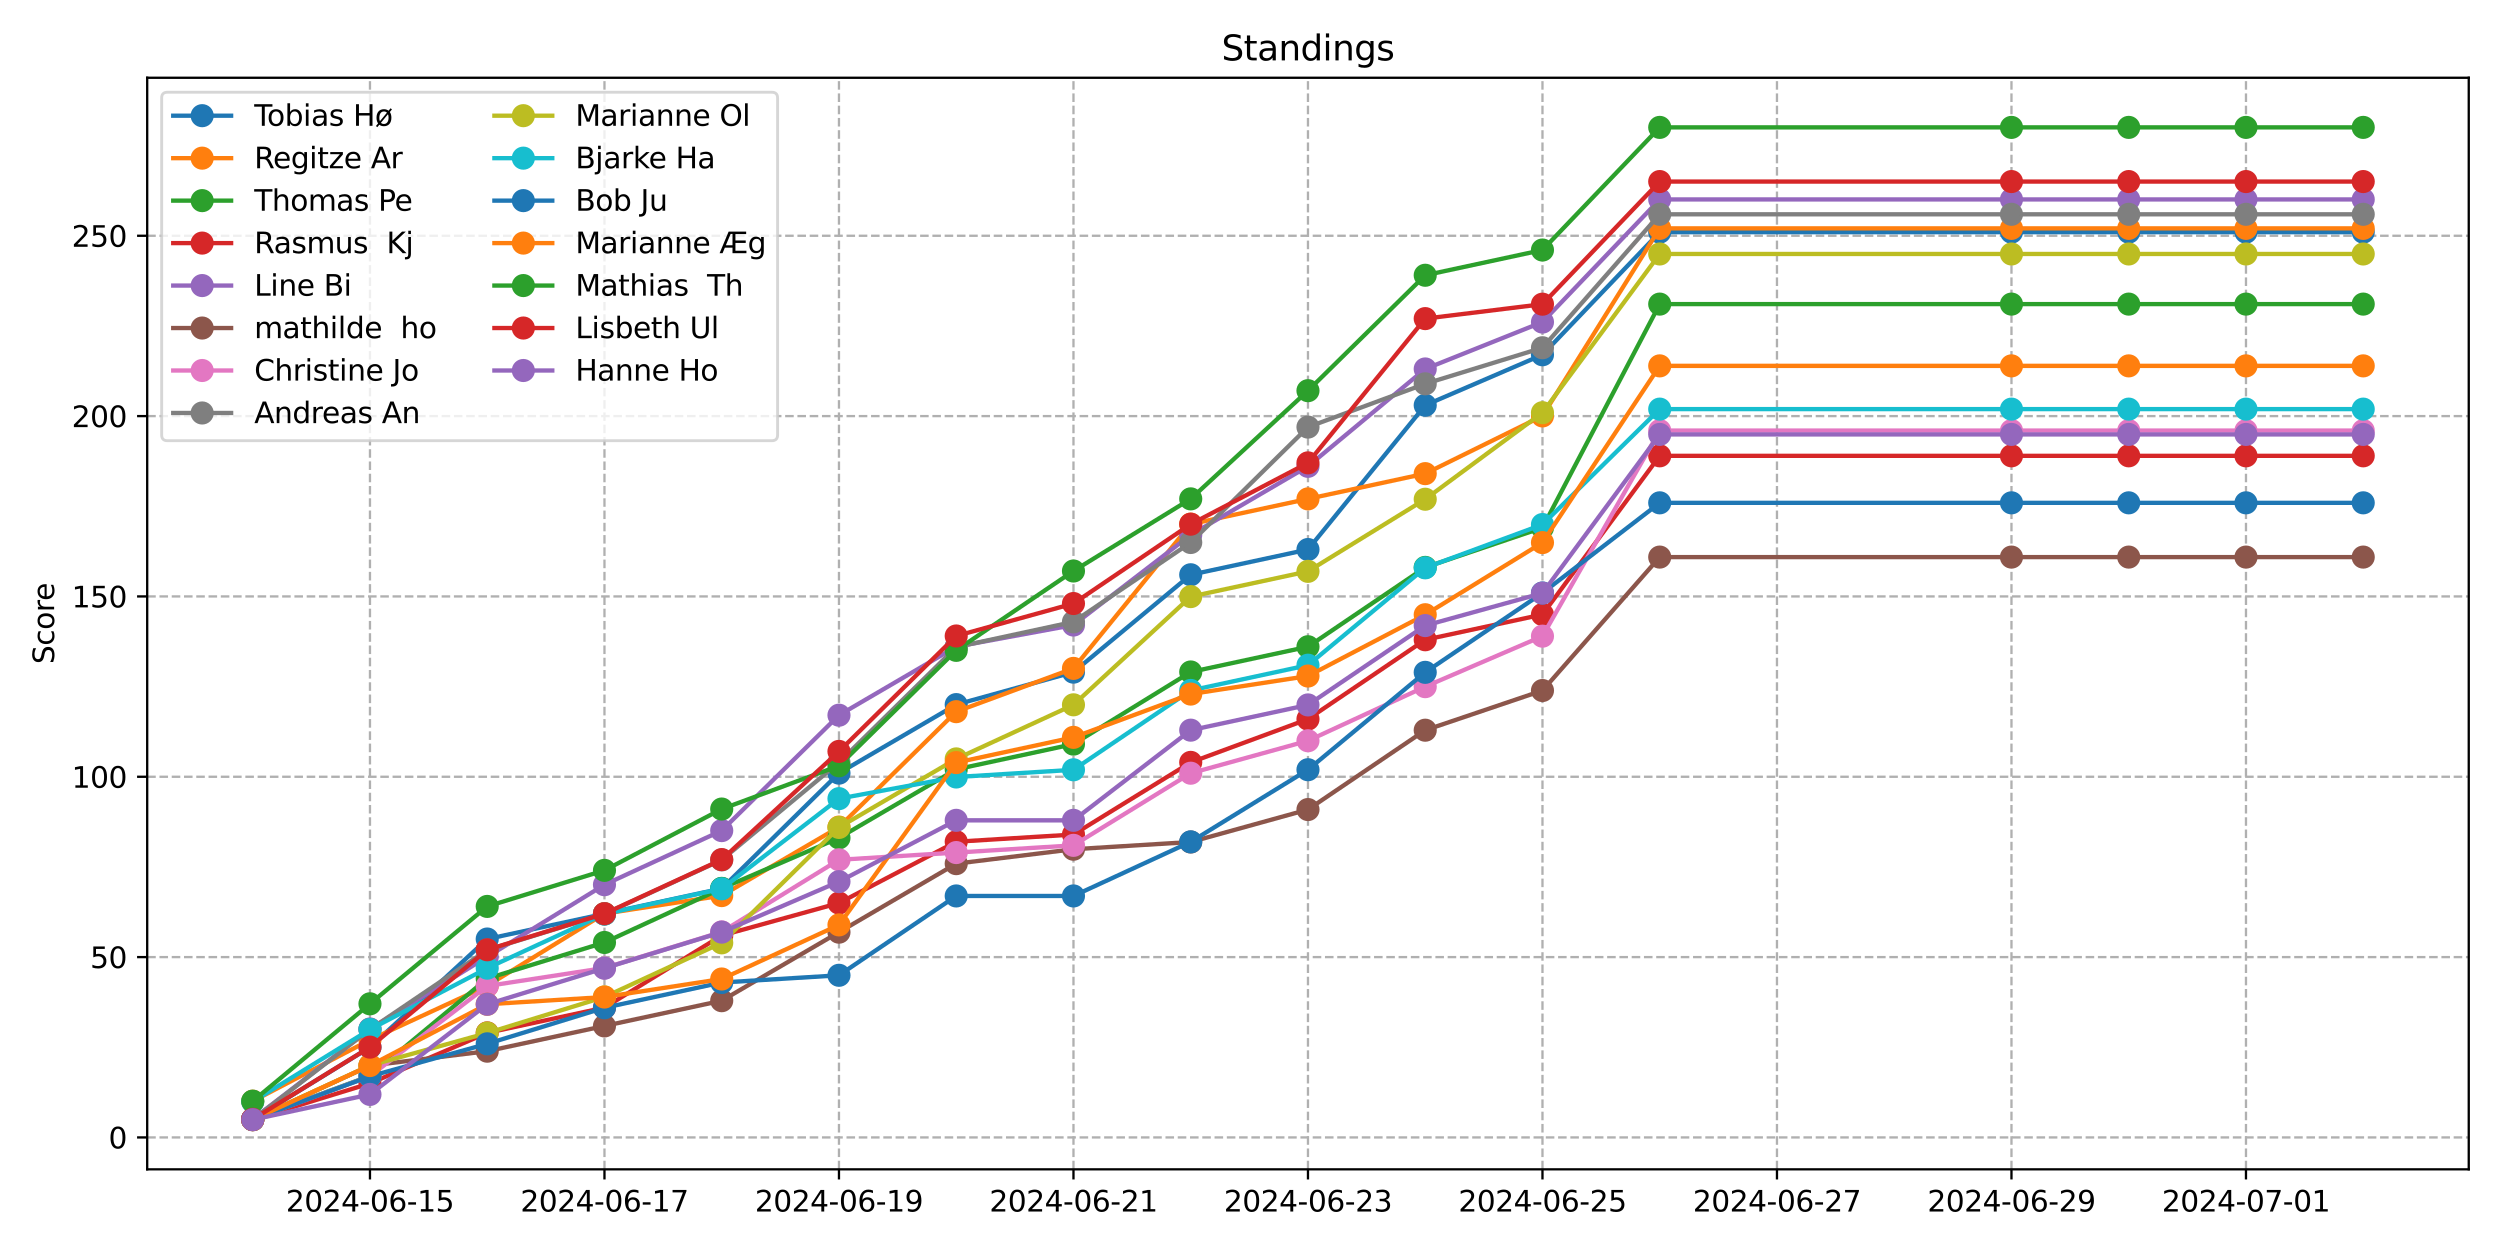 <?xml version="1.0" encoding="utf-8" standalone="no"?>
<!DOCTYPE svg PUBLIC "-//W3C//DTD SVG 1.1//EN"
  "http://www.w3.org/Graphics/SVG/1.1/DTD/svg11.dtd">
<svg xmlns:xlink="http://www.w3.org/1999/xlink" width="864pt" height="432pt" viewBox="0 0 864 432" xmlns="http://www.w3.org/2000/svg" version="1.1">
 <defs>
  <style type="text/css">*{stroke-linejoin: round; stroke-linecap: butt}</style>
 </defs>
 <g id="figure_1">
  <g id="patch_1">
   <path d="M 0 432 
L 864 432 
L 864 0 
L 0 0 
z
" style="fill: #ffffff"/>
  </g>
  <g id="axes_1">
   <g id="patch_2">
    <path d="M 50.87 404.12 
L 853.2 404.12 
L 853.2 26.88 
L 50.87 26.88 
z
" style="fill: #ffffff"/>
   </g>
   <g id="matplotlib.axis_1">
    <g id="xtick_1">
     <g id="line2d_1">
      <path d="M 127.861 404.12 
L 127.861 26.88 
" clip-path="url(#p1e234fff55)" style="fill: none; stroke-dasharray: 2.96,1.28; stroke-dashoffset: 0; stroke: #b0b0b0; stroke-width: 0.8"/>
     </g>
     <g id="line2d_2">
      <defs>
       <path id="m43dfb5811d" d="M 0 0 
L 0 3.5 
" style="stroke: #000000; stroke-width: 0.8"/>
      </defs>
      <g>
       <use xlink:href="#m43dfb5811d" x="127.861" y="404.12" style="stroke: #000000; stroke-width: 0.8"/>
      </g>
     </g>
     <g id="text_1">
      <!-- 2024-06-15 -->
      <g transform="translate(98.803 418.718) scale(0.1 -0.1)">
       <defs>
        <path id="DejaVuSans-32" d="M 1228 531 
L 3431 531 
L 3431 0 
L 469 0 
L 469 531 
Q 828 903 1448 1529 
Q 2069 2156 2228 2338 
Q 2531 2678 2651 2914 
Q 2772 3150 2772 3378 
Q 2772 3750 2511 3984 
Q 2250 4219 1831 4219 
Q 1534 4219 1204 4116 
Q 875 4013 500 3803 
L 500 4441 
Q 881 4594 1212 4672 
Q 1544 4750 1819 4750 
Q 2544 4750 2975 4387 
Q 3406 4025 3406 3419 
Q 3406 3131 3298 2873 
Q 3191 2616 2906 2266 
Q 2828 2175 2409 1742 
Q 1991 1309 1228 531 
z
" transform="scale(0.016)"/>
        <path id="DejaVuSans-30" d="M 2034 4250 
Q 1547 4250 1301 3770 
Q 1056 3291 1056 2328 
Q 1056 1369 1301 889 
Q 1547 409 2034 409 
Q 2525 409 2770 889 
Q 3016 1369 3016 2328 
Q 3016 3291 2770 3770 
Q 2525 4250 2034 4250 
z
M 2034 4750 
Q 2819 4750 3233 4129 
Q 3647 3509 3647 2328 
Q 3647 1150 3233 529 
Q 2819 -91 2034 -91 
Q 1250 -91 836 529 
Q 422 1150 422 2328 
Q 422 3509 836 4129 
Q 1250 4750 2034 4750 
z
" transform="scale(0.016)"/>
        <path id="DejaVuSans-34" d="M 2419 4116 
L 825 1625 
L 2419 1625 
L 2419 4116 
z
M 2253 4666 
L 3047 4666 
L 3047 1625 
L 3713 1625 
L 3713 1100 
L 3047 1100 
L 3047 0 
L 2419 0 
L 2419 1100 
L 313 1100 
L 313 1709 
L 2253 4666 
z
" transform="scale(0.016)"/>
        <path id="DejaVuSans-2d" d="M 313 2009 
L 1997 2009 
L 1997 1497 
L 313 1497 
L 313 2009 
z
" transform="scale(0.016)"/>
        <path id="DejaVuSans-36" d="M 2113 2584 
Q 1688 2584 1439 2293 
Q 1191 2003 1191 1497 
Q 1191 994 1439 701 
Q 1688 409 2113 409 
Q 2538 409 2786 701 
Q 3034 994 3034 1497 
Q 3034 2003 2786 2293 
Q 2538 2584 2113 2584 
z
M 3366 4563 
L 3366 3988 
Q 3128 4100 2886 4159 
Q 2644 4219 2406 4219 
Q 1781 4219 1451 3797 
Q 1122 3375 1075 2522 
Q 1259 2794 1537 2939 
Q 1816 3084 2150 3084 
Q 2853 3084 3261 2657 
Q 3669 2231 3669 1497 
Q 3669 778 3244 343 
Q 2819 -91 2113 -91 
Q 1303 -91 875 529 
Q 447 1150 447 2328 
Q 447 3434 972 4092 
Q 1497 4750 2381 4750 
Q 2619 4750 2861 4703 
Q 3103 4656 3366 4563 
z
" transform="scale(0.016)"/>
        <path id="DejaVuSans-31" d="M 794 531 
L 1825 531 
L 1825 4091 
L 703 3866 
L 703 4441 
L 1819 4666 
L 2450 4666 
L 2450 531 
L 3481 531 
L 3481 0 
L 794 0 
L 794 531 
z
" transform="scale(0.016)"/>
        <path id="DejaVuSans-35" d="M 691 4666 
L 3169 4666 
L 3169 4134 
L 1269 4134 
L 1269 2991 
Q 1406 3038 1543 3061 
Q 1681 3084 1819 3084 
Q 2600 3084 3056 2656 
Q 3513 2228 3513 1497 
Q 3513 744 3044 326 
Q 2575 -91 1722 -91 
Q 1428 -91 1123 -41 
Q 819 9 494 109 
L 494 744 
Q 775 591 1075 516 
Q 1375 441 1709 441 
Q 2250 441 2565 725 
Q 2881 1009 2881 1497 
Q 2881 1984 2565 2268 
Q 2250 2553 1709 2553 
Q 1456 2553 1204 2497 
Q 953 2441 691 2322 
L 691 4666 
z
" transform="scale(0.016)"/>
       </defs>
       <use xlink:href="#DejaVuSans-32"/>
       <use xlink:href="#DejaVuSans-30" x="63.623"/>
       <use xlink:href="#DejaVuSans-32" x="127.246"/>
       <use xlink:href="#DejaVuSans-34" x="190.869"/>
       <use xlink:href="#DejaVuSans-2d" x="254.492"/>
       <use xlink:href="#DejaVuSans-30" x="290.576"/>
       <use xlink:href="#DejaVuSans-36" x="354.199"/>
       <use xlink:href="#DejaVuSans-2d" x="417.822"/>
       <use xlink:href="#DejaVuSans-31" x="453.906"/>
       <use xlink:href="#DejaVuSans-35" x="517.529"/>
      </g>
     </g>
    </g>
    <g id="xtick_2">
     <g id="line2d_3">
      <path d="M 208.905 404.12 
L 208.905 26.88 
" clip-path="url(#p1e234fff55)" style="fill: none; stroke-dasharray: 2.96,1.28; stroke-dashoffset: 0; stroke: #b0b0b0; stroke-width: 0.8"/>
     </g>
     <g id="line2d_4">
      <g>
       <use xlink:href="#m43dfb5811d" x="208.905" y="404.12" style="stroke: #000000; stroke-width: 0.8"/>
      </g>
     </g>
     <g id="text_2">
      <!-- 2024-06-17 -->
      <g transform="translate(179.847 418.718) scale(0.1 -0.1)">
       <defs>
        <path id="DejaVuSans-37" d="M 525 4666 
L 3525 4666 
L 3525 4397 
L 1831 0 
L 1172 0 
L 2766 4134 
L 525 4134 
L 525 4666 
z
" transform="scale(0.016)"/>
       </defs>
       <use xlink:href="#DejaVuSans-32"/>
       <use xlink:href="#DejaVuSans-30" x="63.623"/>
       <use xlink:href="#DejaVuSans-32" x="127.246"/>
       <use xlink:href="#DejaVuSans-34" x="190.869"/>
       <use xlink:href="#DejaVuSans-2d" x="254.492"/>
       <use xlink:href="#DejaVuSans-30" x="290.576"/>
       <use xlink:href="#DejaVuSans-36" x="354.199"/>
       <use xlink:href="#DejaVuSans-2d" x="417.822"/>
       <use xlink:href="#DejaVuSans-31" x="453.906"/>
       <use xlink:href="#DejaVuSans-37" x="517.529"/>
      </g>
     </g>
    </g>
    <g id="xtick_3">
     <g id="line2d_5">
      <path d="M 289.948 404.12 
L 289.948 26.88 
" clip-path="url(#p1e234fff55)" style="fill: none; stroke-dasharray: 2.96,1.28; stroke-dashoffset: 0; stroke: #b0b0b0; stroke-width: 0.8"/>
     </g>
     <g id="line2d_6">
      <g>
       <use xlink:href="#m43dfb5811d" x="289.948" y="404.12" style="stroke: #000000; stroke-width: 0.8"/>
      </g>
     </g>
     <g id="text_3">
      <!-- 2024-06-19 -->
      <g transform="translate(260.89 418.718) scale(0.1 -0.1)">
       <defs>
        <path id="DejaVuSans-39" d="M 703 97 
L 703 672 
Q 941 559 1184 500 
Q 1428 441 1663 441 
Q 2288 441 2617 861 
Q 2947 1281 2994 2138 
Q 2813 1869 2534 1725 
Q 2256 1581 1919 1581 
Q 1219 1581 811 2004 
Q 403 2428 403 3163 
Q 403 3881 828 4315 
Q 1253 4750 1959 4750 
Q 2769 4750 3195 4129 
Q 3622 3509 3622 2328 
Q 3622 1225 3098 567 
Q 2575 -91 1691 -91 
Q 1453 -91 1209 -44 
Q 966 3 703 97 
z
M 1959 2075 
Q 2384 2075 2632 2365 
Q 2881 2656 2881 3163 
Q 2881 3666 2632 3958 
Q 2384 4250 1959 4250 
Q 1534 4250 1286 3958 
Q 1038 3666 1038 3163 
Q 1038 2656 1286 2365 
Q 1534 2075 1959 2075 
z
" transform="scale(0.016)"/>
       </defs>
       <use xlink:href="#DejaVuSans-32"/>
       <use xlink:href="#DejaVuSans-30" x="63.623"/>
       <use xlink:href="#DejaVuSans-32" x="127.246"/>
       <use xlink:href="#DejaVuSans-34" x="190.869"/>
       <use xlink:href="#DejaVuSans-2d" x="254.492"/>
       <use xlink:href="#DejaVuSans-30" x="290.576"/>
       <use xlink:href="#DejaVuSans-36" x="354.199"/>
       <use xlink:href="#DejaVuSans-2d" x="417.822"/>
       <use xlink:href="#DejaVuSans-31" x="453.906"/>
       <use xlink:href="#DejaVuSans-39" x="517.529"/>
      </g>
     </g>
    </g>
    <g id="xtick_4">
     <g id="line2d_7">
      <path d="M 370.992 404.12 
L 370.992 26.88 
" clip-path="url(#p1e234fff55)" style="fill: none; stroke-dasharray: 2.96,1.28; stroke-dashoffset: 0; stroke: #b0b0b0; stroke-width: 0.8"/>
     </g>
     <g id="line2d_8">
      <g>
       <use xlink:href="#m43dfb5811d" x="370.992" y="404.12" style="stroke: #000000; stroke-width: 0.8"/>
      </g>
     </g>
     <g id="text_4">
      <!-- 2024-06-21 -->
      <g transform="translate(341.934 418.718) scale(0.1 -0.1)">
       <use xlink:href="#DejaVuSans-32"/>
       <use xlink:href="#DejaVuSans-30" x="63.623"/>
       <use xlink:href="#DejaVuSans-32" x="127.246"/>
       <use xlink:href="#DejaVuSans-34" x="190.869"/>
       <use xlink:href="#DejaVuSans-2d" x="254.492"/>
       <use xlink:href="#DejaVuSans-30" x="290.576"/>
       <use xlink:href="#DejaVuSans-36" x="354.199"/>
       <use xlink:href="#DejaVuSans-2d" x="417.822"/>
       <use xlink:href="#DejaVuSans-32" x="453.906"/>
       <use xlink:href="#DejaVuSans-31" x="517.529"/>
      </g>
     </g>
    </g>
    <g id="xtick_5">
     <g id="line2d_9">
      <path d="M 452.035 404.12 
L 452.035 26.88 
" clip-path="url(#p1e234fff55)" style="fill: none; stroke-dasharray: 2.96,1.28; stroke-dashoffset: 0; stroke: #b0b0b0; stroke-width: 0.8"/>
     </g>
     <g id="line2d_10">
      <g>
       <use xlink:href="#m43dfb5811d" x="452.035" y="404.12" style="stroke: #000000; stroke-width: 0.8"/>
      </g>
     </g>
     <g id="text_5">
      <!-- 2024-06-23 -->
      <g transform="translate(422.977 418.718) scale(0.1 -0.1)">
       <defs>
        <path id="DejaVuSans-33" d="M 2597 2516 
Q 3050 2419 3304 2112 
Q 3559 1806 3559 1356 
Q 3559 666 3084 287 
Q 2609 -91 1734 -91 
Q 1441 -91 1130 -33 
Q 819 25 488 141 
L 488 750 
Q 750 597 1062 519 
Q 1375 441 1716 441 
Q 2309 441 2620 675 
Q 2931 909 2931 1356 
Q 2931 1769 2642 2001 
Q 2353 2234 1838 2234 
L 1294 2234 
L 1294 2753 
L 1863 2753 
Q 2328 2753 2575 2939 
Q 2822 3125 2822 3475 
Q 2822 3834 2567 4026 
Q 2313 4219 1838 4219 
Q 1578 4219 1281 4162 
Q 984 4106 628 3988 
L 628 4550 
Q 988 4650 1302 4700 
Q 1616 4750 1894 4750 
Q 2613 4750 3031 4423 
Q 3450 4097 3450 3541 
Q 3450 3153 3228 2886 
Q 3006 2619 2597 2516 
z
" transform="scale(0.016)"/>
       </defs>
       <use xlink:href="#DejaVuSans-32"/>
       <use xlink:href="#DejaVuSans-30" x="63.623"/>
       <use xlink:href="#DejaVuSans-32" x="127.246"/>
       <use xlink:href="#DejaVuSans-34" x="190.869"/>
       <use xlink:href="#DejaVuSans-2d" x="254.492"/>
       <use xlink:href="#DejaVuSans-30" x="290.576"/>
       <use xlink:href="#DejaVuSans-36" x="354.199"/>
       <use xlink:href="#DejaVuSans-2d" x="417.822"/>
       <use xlink:href="#DejaVuSans-32" x="453.906"/>
       <use xlink:href="#DejaVuSans-33" x="517.529"/>
      </g>
     </g>
    </g>
    <g id="xtick_6">
     <g id="line2d_11">
      <path d="M 533.078 404.12 
L 533.078 26.88 
" clip-path="url(#p1e234fff55)" style="fill: none; stroke-dasharray: 2.96,1.28; stroke-dashoffset: 0; stroke: #b0b0b0; stroke-width: 0.8"/>
     </g>
     <g id="line2d_12">
      <g>
       <use xlink:href="#m43dfb5811d" x="533.078" y="404.12" style="stroke: #000000; stroke-width: 0.8"/>
      </g>
     </g>
     <g id="text_6">
      <!-- 2024-06-25 -->
      <g transform="translate(504.021 418.718) scale(0.1 -0.1)">
       <use xlink:href="#DejaVuSans-32"/>
       <use xlink:href="#DejaVuSans-30" x="63.623"/>
       <use xlink:href="#DejaVuSans-32" x="127.246"/>
       <use xlink:href="#DejaVuSans-34" x="190.869"/>
       <use xlink:href="#DejaVuSans-2d" x="254.492"/>
       <use xlink:href="#DejaVuSans-30" x="290.576"/>
       <use xlink:href="#DejaVuSans-36" x="354.199"/>
       <use xlink:href="#DejaVuSans-2d" x="417.822"/>
       <use xlink:href="#DejaVuSans-32" x="453.906"/>
       <use xlink:href="#DejaVuSans-35" x="517.529"/>
      </g>
     </g>
    </g>
    <g id="xtick_7">
     <g id="line2d_13">
      <path d="M 614.122 404.12 
L 614.122 26.88 
" clip-path="url(#p1e234fff55)" style="fill: none; stroke-dasharray: 2.96,1.28; stroke-dashoffset: 0; stroke: #b0b0b0; stroke-width: 0.8"/>
     </g>
     <g id="line2d_14">
      <g>
       <use xlink:href="#m43dfb5811d" x="614.122" y="404.12" style="stroke: #000000; stroke-width: 0.8"/>
      </g>
     </g>
     <g id="text_7">
      <!-- 2024-06-27 -->
      <g transform="translate(585.064 418.718) scale(0.1 -0.1)">
       <use xlink:href="#DejaVuSans-32"/>
       <use xlink:href="#DejaVuSans-30" x="63.623"/>
       <use xlink:href="#DejaVuSans-32" x="127.246"/>
       <use xlink:href="#DejaVuSans-34" x="190.869"/>
       <use xlink:href="#DejaVuSans-2d" x="254.492"/>
       <use xlink:href="#DejaVuSans-30" x="290.576"/>
       <use xlink:href="#DejaVuSans-36" x="354.199"/>
       <use xlink:href="#DejaVuSans-2d" x="417.822"/>
       <use xlink:href="#DejaVuSans-32" x="453.906"/>
       <use xlink:href="#DejaVuSans-37" x="517.529"/>
      </g>
     </g>
    </g>
    <g id="xtick_8">
     <g id="line2d_15">
      <path d="M 695.165 404.12 
L 695.165 26.88 
" clip-path="url(#p1e234fff55)" style="fill: none; stroke-dasharray: 2.96,1.28; stroke-dashoffset: 0; stroke: #b0b0b0; stroke-width: 0.8"/>
     </g>
     <g id="line2d_16">
      <g>
       <use xlink:href="#m43dfb5811d" x="695.165" y="404.12" style="stroke: #000000; stroke-width: 0.8"/>
      </g>
     </g>
     <g id="text_8">
      <!-- 2024-06-29 -->
      <g transform="translate(666.107 418.718) scale(0.1 -0.1)">
       <use xlink:href="#DejaVuSans-32"/>
       <use xlink:href="#DejaVuSans-30" x="63.623"/>
       <use xlink:href="#DejaVuSans-32" x="127.246"/>
       <use xlink:href="#DejaVuSans-34" x="190.869"/>
       <use xlink:href="#DejaVuSans-2d" x="254.492"/>
       <use xlink:href="#DejaVuSans-30" x="290.576"/>
       <use xlink:href="#DejaVuSans-36" x="354.199"/>
       <use xlink:href="#DejaVuSans-2d" x="417.822"/>
       <use xlink:href="#DejaVuSans-32" x="453.906"/>
       <use xlink:href="#DejaVuSans-39" x="517.529"/>
      </g>
     </g>
    </g>
    <g id="xtick_9">
     <g id="line2d_17">
      <path d="M 776.209 404.12 
L 776.209 26.88 
" clip-path="url(#p1e234fff55)" style="fill: none; stroke-dasharray: 2.96,1.28; stroke-dashoffset: 0; stroke: #b0b0b0; stroke-width: 0.8"/>
     </g>
     <g id="line2d_18">
      <g>
       <use xlink:href="#m43dfb5811d" x="776.209" y="404.12" style="stroke: #000000; stroke-width: 0.8"/>
      </g>
     </g>
     <g id="text_9">
      <!-- 2024-07-01 -->
      <g transform="translate(747.151 418.718) scale(0.1 -0.1)">
       <use xlink:href="#DejaVuSans-32"/>
       <use xlink:href="#DejaVuSans-30" x="63.623"/>
       <use xlink:href="#DejaVuSans-32" x="127.246"/>
       <use xlink:href="#DejaVuSans-34" x="190.869"/>
       <use xlink:href="#DejaVuSans-2d" x="254.492"/>
       <use xlink:href="#DejaVuSans-30" x="290.576"/>
       <use xlink:href="#DejaVuSans-37" x="354.199"/>
       <use xlink:href="#DejaVuSans-2d" x="417.822"/>
       <use xlink:href="#DejaVuSans-30" x="453.906"/>
       <use xlink:href="#DejaVuSans-31" x="517.529"/>
      </g>
     </g>
    </g>
   </g>
   <g id="matplotlib.axis_2">
    <g id="ytick_1">
     <g id="line2d_19">
      <path d="M 50.87 393.096 
L 853.2 393.096 
" clip-path="url(#p1e234fff55)" style="fill: none; stroke-dasharray: 2.96,1.28; stroke-dashoffset: 0; stroke: #b0b0b0; stroke-width: 0.8"/>
     </g>
     <g id="line2d_20">
      <defs>
       <path id="m20a83d5812" d="M 0 0 
L -3.5 0 
" style="stroke: #000000; stroke-width: 0.8"/>
      </defs>
      <g>
       <use xlink:href="#m20a83d5812" x="50.87" y="393.096" style="stroke: #000000; stroke-width: 0.8"/>
      </g>
     </g>
     <g id="text_10">
      <!-- 0 -->
      <g transform="translate(37.508 396.895) scale(0.1 -0.1)">
       <use xlink:href="#DejaVuSans-30"/>
      </g>
     </g>
    </g>
    <g id="ytick_2">
     <g id="line2d_21">
      <path d="M 50.87 330.773 
L 853.2 330.773 
" clip-path="url(#p1e234fff55)" style="fill: none; stroke-dasharray: 2.96,1.28; stroke-dashoffset: 0; stroke: #b0b0b0; stroke-width: 0.8"/>
     </g>
     <g id="line2d_22">
      <g>
       <use xlink:href="#m20a83d5812" x="50.87" y="330.773" style="stroke: #000000; stroke-width: 0.8"/>
      </g>
     </g>
     <g id="text_11">
      <!-- 50 -->
      <g transform="translate(31.145 334.573) scale(0.1 -0.1)">
       <use xlink:href="#DejaVuSans-35"/>
       <use xlink:href="#DejaVuSans-30" x="63.623"/>
      </g>
     </g>
    </g>
    <g id="ytick_3">
     <g id="line2d_23">
      <path d="M 50.87 268.451 
L 853.2 268.451 
" clip-path="url(#p1e234fff55)" style="fill: none; stroke-dasharray: 2.96,1.28; stroke-dashoffset: 0; stroke: #b0b0b0; stroke-width: 0.8"/>
     </g>
     <g id="line2d_24">
      <g>
       <use xlink:href="#m20a83d5812" x="50.87" y="268.451" style="stroke: #000000; stroke-width: 0.8"/>
      </g>
     </g>
     <g id="text_12">
      <!-- 100 -->
      <g transform="translate(24.782 272.25) scale(0.1 -0.1)">
       <use xlink:href="#DejaVuSans-31"/>
       <use xlink:href="#DejaVuSans-30" x="63.623"/>
       <use xlink:href="#DejaVuSans-30" x="127.246"/>
      </g>
     </g>
    </g>
    <g id="ytick_4">
     <g id="line2d_25">
      <path d="M 50.87 206.129 
L 853.2 206.129 
" clip-path="url(#p1e234fff55)" style="fill: none; stroke-dasharray: 2.96,1.28; stroke-dashoffset: 0; stroke: #b0b0b0; stroke-width: 0.8"/>
     </g>
     <g id="line2d_26">
      <g>
       <use xlink:href="#m20a83d5812" x="50.87" y="206.129" style="stroke: #000000; stroke-width: 0.8"/>
      </g>
     </g>
     <g id="text_13">
      <!-- 150 -->
      <g transform="translate(24.782 209.928) scale(0.1 -0.1)">
       <use xlink:href="#DejaVuSans-31"/>
       <use xlink:href="#DejaVuSans-35" x="63.623"/>
       <use xlink:href="#DejaVuSans-30" x="127.246"/>
      </g>
     </g>
    </g>
    <g id="ytick_5">
     <g id="line2d_27">
      <path d="M 50.87 143.807 
L 853.2 143.807 
" clip-path="url(#p1e234fff55)" style="fill: none; stroke-dasharray: 2.96,1.28; stroke-dashoffset: 0; stroke: #b0b0b0; stroke-width: 0.8"/>
     </g>
     <g id="line2d_28">
      <g>
       <use xlink:href="#m20a83d5812" x="50.87" y="143.807" style="stroke: #000000; stroke-width: 0.8"/>
      </g>
     </g>
     <g id="text_14">
      <!-- 200 -->
      <g transform="translate(24.782 147.606) scale(0.1 -0.1)">
       <use xlink:href="#DejaVuSans-32"/>
       <use xlink:href="#DejaVuSans-30" x="63.623"/>
       <use xlink:href="#DejaVuSans-30" x="127.246"/>
      </g>
     </g>
    </g>
    <g id="ytick_6">
     <g id="line2d_29">
      <path d="M 50.87 81.485 
L 853.2 81.485 
" clip-path="url(#p1e234fff55)" style="fill: none; stroke-dasharray: 2.96,1.28; stroke-dashoffset: 0; stroke: #b0b0b0; stroke-width: 0.8"/>
     </g>
     <g id="line2d_30">
      <g>
       <use xlink:href="#m20a83d5812" x="50.87" y="81.485" style="stroke: #000000; stroke-width: 0.8"/>
      </g>
     </g>
     <g id="text_15">
      <!-- 250 -->
      <g transform="translate(24.782 85.284) scale(0.1 -0.1)">
       <use xlink:href="#DejaVuSans-32"/>
       <use xlink:href="#DejaVuSans-35" x="63.623"/>
       <use xlink:href="#DejaVuSans-30" x="127.246"/>
      </g>
     </g>
    </g>
    <g id="text_16">
     <!-- Score -->
     <g transform="translate(18.703 229.502) rotate(-90) scale(0.1 -0.1)">
      <defs>
       <path id="DejaVuSans-53" d="M 3425 4513 
L 3425 3897 
Q 3066 4069 2747 4153 
Q 2428 4238 2131 4238 
Q 1616 4238 1336 4038 
Q 1056 3838 1056 3469 
Q 1056 3159 1242 3001 
Q 1428 2844 1947 2747 
L 2328 2669 
Q 3034 2534 3370 2195 
Q 3706 1856 3706 1288 
Q 3706 609 3251 259 
Q 2797 -91 1919 -91 
Q 1588 -91 1214 -16 
Q 841 59 441 206 
L 441 856 
Q 825 641 1194 531 
Q 1563 422 1919 422 
Q 2459 422 2753 634 
Q 3047 847 3047 1241 
Q 3047 1584 2836 1778 
Q 2625 1972 2144 2069 
L 1759 2144 
Q 1053 2284 737 2584 
Q 422 2884 422 3419 
Q 422 4038 858 4394 
Q 1294 4750 2059 4750 
Q 2388 4750 2728 4690 
Q 3069 4631 3425 4513 
z
" transform="scale(0.016)"/>
       <path id="DejaVuSans-63" d="M 3122 3366 
L 3122 2828 
Q 2878 2963 2633 3030 
Q 2388 3097 2138 3097 
Q 1578 3097 1268 2742 
Q 959 2388 959 1747 
Q 959 1106 1268 751 
Q 1578 397 2138 397 
Q 2388 397 2633 464 
Q 2878 531 3122 666 
L 3122 134 
Q 2881 22 2623 -34 
Q 2366 -91 2075 -91 
Q 1284 -91 818 406 
Q 353 903 353 1747 
Q 353 2603 823 3093 
Q 1294 3584 2113 3584 
Q 2378 3584 2631 3529 
Q 2884 3475 3122 3366 
z
" transform="scale(0.016)"/>
       <path id="DejaVuSans-6f" d="M 1959 3097 
Q 1497 3097 1228 2736 
Q 959 2375 959 1747 
Q 959 1119 1226 758 
Q 1494 397 1959 397 
Q 2419 397 2687 759 
Q 2956 1122 2956 1747 
Q 2956 2369 2687 2733 
Q 2419 3097 1959 3097 
z
M 1959 3584 
Q 2709 3584 3137 3096 
Q 3566 2609 3566 1747 
Q 3566 888 3137 398 
Q 2709 -91 1959 -91 
Q 1206 -91 779 398 
Q 353 888 353 1747 
Q 353 2609 779 3096 
Q 1206 3584 1959 3584 
z
" transform="scale(0.016)"/>
       <path id="DejaVuSans-72" d="M 2631 2963 
Q 2534 3019 2420 3045 
Q 2306 3072 2169 3072 
Q 1681 3072 1420 2755 
Q 1159 2438 1159 1844 
L 1159 0 
L 581 0 
L 581 3500 
L 1159 3500 
L 1159 2956 
Q 1341 3275 1631 3429 
Q 1922 3584 2338 3584 
Q 2397 3584 2469 3576 
Q 2541 3569 2628 3553 
L 2631 2963 
z
" transform="scale(0.016)"/>
       <path id="DejaVuSans-65" d="M 3597 1894 
L 3597 1613 
L 953 1613 
Q 991 1019 1311 708 
Q 1631 397 2203 397 
Q 2534 397 2845 478 
Q 3156 559 3463 722 
L 3463 178 
Q 3153 47 2828 -22 
Q 2503 -91 2169 -91 
Q 1331 -91 842 396 
Q 353 884 353 1716 
Q 353 2575 817 3079 
Q 1281 3584 2069 3584 
Q 2775 3584 3186 3129 
Q 3597 2675 3597 1894 
z
M 3022 2063 
Q 3016 2534 2758 2815 
Q 2500 3097 2075 3097 
Q 1594 3097 1305 2825 
Q 1016 2553 972 2059 
L 3022 2063 
z
" transform="scale(0.016)"/>
      </defs>
      <use xlink:href="#DejaVuSans-53"/>
      <use xlink:href="#DejaVuSans-63" x="63.477"/>
      <use xlink:href="#DejaVuSans-6f" x="118.457"/>
      <use xlink:href="#DejaVuSans-72" x="179.639"/>
      <use xlink:href="#DejaVuSans-65" x="218.502"/>
     </g>
    </g>
   </g>
   <g id="line2d_31">
    <path d="M 87.34 386.85 
L 127.861 361.921 
L 168.383 324.528 
L 208.905 315.803 
L 249.426 307.078 
L 289.948 267.192 
L 330.47 243.509 
L 370.992 232.291 
L 411.513 198.637 
L 452.035 189.912 
L 492.557 140.055 
L 533.078 122.604 
L 573.6 80.225 
L 695.165 80.225 
L 735.687 80.225 
L 776.209 80.225 
L 816.73 80.225 
" clip-path="url(#p1e234fff55)" style="fill: none; stroke: #1f77b4; stroke-width: 1.5; stroke-linecap: square"/>
    <defs>
     <path id="mf13de205d1" d="M 0 3.5 
C 0.928 3.5 1.819 3.131 2.475 2.475 
C 3.131 1.819 3.5 0.928 3.5 0 
C 3.5 -0.928 3.131 -1.819 2.475 -2.475 
C 1.819 -3.131 0.928 -3.5 0 -3.5 
C -0.928 -3.5 -1.819 -3.131 -2.475 -2.475 
C -3.131 -1.819 -3.5 -0.928 -3.5 0 
C -3.5 0.928 -3.131 1.819 -2.475 2.475 
C -1.819 3.131 -0.928 3.5 0 3.5 
z
" style="stroke: #1f77b4"/>
    </defs>
    <g clip-path="url(#p1e234fff55)">
     <use xlink:href="#mf13de205d1" x="87.34" y="386.85" style="fill: #1f77b4; stroke: #1f77b4"/>
     <use xlink:href="#mf13de205d1" x="127.861" y="361.921" style="fill: #1f77b4; stroke: #1f77b4"/>
     <use xlink:href="#mf13de205d1" x="168.383" y="324.528" style="fill: #1f77b4; stroke: #1f77b4"/>
     <use xlink:href="#mf13de205d1" x="208.905" y="315.803" style="fill: #1f77b4; stroke: #1f77b4"/>
     <use xlink:href="#mf13de205d1" x="249.426" y="307.078" style="fill: #1f77b4; stroke: #1f77b4"/>
     <use xlink:href="#mf13de205d1" x="289.948" y="267.192" style="fill: #1f77b4; stroke: #1f77b4"/>
     <use xlink:href="#mf13de205d1" x="330.47" y="243.509" style="fill: #1f77b4; stroke: #1f77b4"/>
     <use xlink:href="#mf13de205d1" x="370.992" y="232.291" style="fill: #1f77b4; stroke: #1f77b4"/>
     <use xlink:href="#mf13de205d1" x="411.513" y="198.637" style="fill: #1f77b4; stroke: #1f77b4"/>
     <use xlink:href="#mf13de205d1" x="452.035" y="189.912" style="fill: #1f77b4; stroke: #1f77b4"/>
     <use xlink:href="#mf13de205d1" x="492.557" y="140.055" style="fill: #1f77b4; stroke: #1f77b4"/>
     <use xlink:href="#mf13de205d1" x="533.078" y="122.604" style="fill: #1f77b4; stroke: #1f77b4"/>
     <use xlink:href="#mf13de205d1" x="573.6" y="80.225" style="fill: #1f77b4; stroke: #1f77b4"/>
     <use xlink:href="#mf13de205d1" x="695.165" y="80.225" style="fill: #1f77b4; stroke: #1f77b4"/>
     <use xlink:href="#mf13de205d1" x="735.687" y="80.225" style="fill: #1f77b4; stroke: #1f77b4"/>
     <use xlink:href="#mf13de205d1" x="776.209" y="80.225" style="fill: #1f77b4; stroke: #1f77b4"/>
     <use xlink:href="#mf13de205d1" x="816.73" y="80.225" style="fill: #1f77b4; stroke: #1f77b4"/>
    </g>
   </g>
   <g id="line2d_32">
    <path d="M 87.34 380.569 
L 127.861 359.38 
L 168.383 340.683 
L 208.905 315.754 
L 249.426 309.522 
L 289.948 285.84 
L 330.47 245.953 
L 370.992 230.996 
L 411.513 181.138 
L 452.035 172.413 
L 492.557 163.688 
L 533.078 143.745 
L 573.6 78.93 
L 695.165 78.93 
L 735.687 78.93 
L 776.209 78.93 
L 816.73 78.93 
" clip-path="url(#p1e234fff55)" style="fill: none; stroke: #ff7f0e; stroke-width: 1.5; stroke-linecap: square"/>
    <defs>
     <path id="md5e76f7034" d="M 0 3.5 
C 0.928 3.5 1.819 3.131 2.475 2.475 
C 3.131 1.819 3.5 0.928 3.5 0 
C 3.5 -0.928 3.131 -1.819 2.475 -2.475 
C 1.819 -3.131 0.928 -3.5 0 -3.5 
C -0.928 -3.5 -1.819 -3.131 -2.475 -2.475 
C -3.131 -1.819 -3.5 -0.928 -3.5 0 
C -3.5 0.928 -3.131 1.819 -2.475 2.475 
C -1.819 3.131 -0.928 3.5 0 3.5 
z
" style="stroke: #ff7f0e"/>
    </defs>
    <g clip-path="url(#p1e234fff55)">
     <use xlink:href="#md5e76f7034" x="87.34" y="380.569" style="fill: #ff7f0e; stroke: #ff7f0e"/>
     <use xlink:href="#md5e76f7034" x="127.861" y="359.38" style="fill: #ff7f0e; stroke: #ff7f0e"/>
     <use xlink:href="#md5e76f7034" x="168.383" y="340.683" style="fill: #ff7f0e; stroke: #ff7f0e"/>
     <use xlink:href="#md5e76f7034" x="208.905" y="315.754" style="fill: #ff7f0e; stroke: #ff7f0e"/>
     <use xlink:href="#md5e76f7034" x="249.426" y="309.522" style="fill: #ff7f0e; stroke: #ff7f0e"/>
     <use xlink:href="#md5e76f7034" x="289.948" y="285.84" style="fill: #ff7f0e; stroke: #ff7f0e"/>
     <use xlink:href="#md5e76f7034" x="330.47" y="245.953" style="fill: #ff7f0e; stroke: #ff7f0e"/>
     <use xlink:href="#md5e76f7034" x="370.992" y="230.996" style="fill: #ff7f0e; stroke: #ff7f0e"/>
     <use xlink:href="#md5e76f7034" x="411.513" y="181.138" style="fill: #ff7f0e; stroke: #ff7f0e"/>
     <use xlink:href="#md5e76f7034" x="452.035" y="172.413" style="fill: #ff7f0e; stroke: #ff7f0e"/>
     <use xlink:href="#md5e76f7034" x="492.557" y="163.688" style="fill: #ff7f0e; stroke: #ff7f0e"/>
     <use xlink:href="#md5e76f7034" x="533.078" y="143.745" style="fill: #ff7f0e; stroke: #ff7f0e"/>
     <use xlink:href="#md5e76f7034" x="573.6" y="78.93" style="fill: #ff7f0e; stroke: #ff7f0e"/>
     <use xlink:href="#md5e76f7034" x="695.165" y="78.93" style="fill: #ff7f0e; stroke: #ff7f0e"/>
     <use xlink:href="#md5e76f7034" x="735.687" y="78.93" style="fill: #ff7f0e; stroke: #ff7f0e"/>
     <use xlink:href="#md5e76f7034" x="776.209" y="78.93" style="fill: #ff7f0e; stroke: #ff7f0e"/>
     <use xlink:href="#md5e76f7034" x="816.73" y="78.93" style="fill: #ff7f0e; stroke: #ff7f0e"/>
    </g>
   </g>
   <g id="line2d_33">
    <path d="M 87.34 386.794 
L 127.861 371.837 
L 168.383 338.183 
L 208.905 325.718 
L 249.426 307.022 
L 289.948 289.572 
L 330.47 265.889 
L 370.992 257.164 
L 411.513 232.235 
L 452.035 223.51 
L 492.557 196.088 
L 533.078 182.377 
L 573.6 105.098 
L 695.165 105.098 
L 735.687 105.098 
L 776.209 105.098 
L 816.73 105.098 
" clip-path="url(#p1e234fff55)" style="fill: none; stroke: #2ca02c; stroke-width: 1.5; stroke-linecap: square"/>
    <defs>
     <path id="meecda0a28f" d="M 0 3.5 
C 0.928 3.5 1.819 3.131 2.475 2.475 
C 3.131 1.819 3.5 0.928 3.5 0 
C 3.5 -0.928 3.131 -1.819 2.475 -2.475 
C 1.819 -3.131 0.928 -3.5 0 -3.5 
C -0.928 -3.5 -1.819 -3.131 -2.475 -2.475 
C -3.131 -1.819 -3.5 -0.928 -3.5 0 
C -3.5 0.928 -3.131 1.819 -2.475 2.475 
C -1.819 3.131 -0.928 3.5 0 3.5 
z
" style="stroke: #2ca02c"/>
    </defs>
    <g clip-path="url(#p1e234fff55)">
     <use xlink:href="#meecda0a28f" x="87.34" y="386.794" style="fill: #2ca02c; stroke: #2ca02c"/>
     <use xlink:href="#meecda0a28f" x="127.861" y="371.837" style="fill: #2ca02c; stroke: #2ca02c"/>
     <use xlink:href="#meecda0a28f" x="168.383" y="338.183" style="fill: #2ca02c; stroke: #2ca02c"/>
     <use xlink:href="#meecda0a28f" x="208.905" y="325.718" style="fill: #2ca02c; stroke: #2ca02c"/>
     <use xlink:href="#meecda0a28f" x="249.426" y="307.022" style="fill: #2ca02c; stroke: #2ca02c"/>
     <use xlink:href="#meecda0a28f" x="289.948" y="289.572" style="fill: #2ca02c; stroke: #2ca02c"/>
     <use xlink:href="#meecda0a28f" x="330.47" y="265.889" style="fill: #2ca02c; stroke: #2ca02c"/>
     <use xlink:href="#meecda0a28f" x="370.992" y="257.164" style="fill: #2ca02c; stroke: #2ca02c"/>
     <use xlink:href="#meecda0a28f" x="411.513" y="232.235" style="fill: #2ca02c; stroke: #2ca02c"/>
     <use xlink:href="#meecda0a28f" x="452.035" y="223.51" style="fill: #2ca02c; stroke: #2ca02c"/>
     <use xlink:href="#meecda0a28f" x="492.557" y="196.088" style="fill: #2ca02c; stroke: #2ca02c"/>
     <use xlink:href="#meecda0a28f" x="533.078" y="182.377" style="fill: #2ca02c; stroke: #2ca02c"/>
     <use xlink:href="#meecda0a28f" x="573.6" y="105.098" style="fill: #2ca02c; stroke: #2ca02c"/>
     <use xlink:href="#meecda0a28f" x="695.165" y="105.098" style="fill: #2ca02c; stroke: #2ca02c"/>
     <use xlink:href="#meecda0a28f" x="735.687" y="105.098" style="fill: #2ca02c; stroke: #2ca02c"/>
     <use xlink:href="#meecda0a28f" x="776.209" y="105.098" style="fill: #2ca02c; stroke: #2ca02c"/>
     <use xlink:href="#meecda0a28f" x="816.73" y="105.098" style="fill: #2ca02c; stroke: #2ca02c"/>
    </g>
   </g>
   <g id="line2d_34">
    <path d="M 87.34 386.876 
L 127.861 374.412 
L 168.383 356.962 
L 208.905 348.237 
L 249.426 323.308 
L 289.948 312.09 
L 330.47 290.9 
L 370.992 288.407 
L 411.513 263.478 
L 452.035 248.521 
L 492.557 221.099 
L 533.078 212.374 
L 573.6 157.531 
L 695.165 157.531 
L 735.687 157.531 
L 776.209 157.531 
L 816.73 157.531 
" clip-path="url(#p1e234fff55)" style="fill: none; stroke: #d62728; stroke-width: 1.5; stroke-linecap: square"/>
    <defs>
     <path id="m27cf4877a1" d="M 0 3.5 
C 0.928 3.5 1.819 3.131 2.475 2.475 
C 3.131 1.819 3.5 0.928 3.5 0 
C 3.5 -0.928 3.131 -1.819 2.475 -2.475 
C 1.819 -3.131 0.928 -3.5 0 -3.5 
C -0.928 -3.5 -1.819 -3.131 -2.475 -2.475 
C -3.131 -1.819 -3.5 -0.928 -3.5 0 
C -3.5 0.928 -3.131 1.819 -2.475 2.475 
C -1.819 3.131 -0.928 3.5 0 3.5 
z
" style="stroke: #d62728"/>
    </defs>
    <g clip-path="url(#p1e234fff55)">
     <use xlink:href="#m27cf4877a1" x="87.34" y="386.876" style="fill: #d62728; stroke: #d62728"/>
     <use xlink:href="#m27cf4877a1" x="127.861" y="374.412" style="fill: #d62728; stroke: #d62728"/>
     <use xlink:href="#m27cf4877a1" x="168.383" y="356.962" style="fill: #d62728; stroke: #d62728"/>
     <use xlink:href="#m27cf4877a1" x="208.905" y="348.237" style="fill: #d62728; stroke: #d62728"/>
     <use xlink:href="#m27cf4877a1" x="249.426" y="323.308" style="fill: #d62728; stroke: #d62728"/>
     <use xlink:href="#m27cf4877a1" x="289.948" y="312.09" style="fill: #d62728; stroke: #d62728"/>
     <use xlink:href="#m27cf4877a1" x="330.47" y="290.9" style="fill: #d62728; stroke: #d62728"/>
     <use xlink:href="#m27cf4877a1" x="370.992" y="288.407" style="fill: #d62728; stroke: #d62728"/>
     <use xlink:href="#m27cf4877a1" x="411.513" y="263.478" style="fill: #d62728; stroke: #d62728"/>
     <use xlink:href="#m27cf4877a1" x="452.035" y="248.521" style="fill: #d62728; stroke: #d62728"/>
     <use xlink:href="#m27cf4877a1" x="492.557" y="221.099" style="fill: #d62728; stroke: #d62728"/>
     <use xlink:href="#m27cf4877a1" x="533.078" y="212.374" style="fill: #d62728; stroke: #d62728"/>
     <use xlink:href="#m27cf4877a1" x="573.6" y="157.531" style="fill: #d62728; stroke: #d62728"/>
     <use xlink:href="#m27cf4877a1" x="695.165" y="157.531" style="fill: #d62728; stroke: #d62728"/>
     <use xlink:href="#m27cf4877a1" x="735.687" y="157.531" style="fill: #d62728; stroke: #d62728"/>
     <use xlink:href="#m27cf4877a1" x="776.209" y="157.531" style="fill: #d62728; stroke: #d62728"/>
     <use xlink:href="#m27cf4877a1" x="816.73" y="157.531" style="fill: #d62728; stroke: #d62728"/>
    </g>
   </g>
   <g id="line2d_35">
    <path d="M 87.34 386.773 
L 127.861 355.611 
L 168.383 330.683 
L 208.905 305.754 
L 249.426 287.057 
L 289.948 247.171 
L 330.47 223.488 
L 370.992 216.01 
L 411.513 184.849 
L 452.035 161.166 
L 492.557 127.512 
L 533.078 111.309 
L 573.6 68.929 
L 695.165 68.929 
L 735.687 68.929 
L 776.209 68.929 
L 816.73 68.929 
" clip-path="url(#p1e234fff55)" style="fill: none; stroke: #9467bd; stroke-width: 1.5; stroke-linecap: square"/>
    <defs>
     <path id="m3de89ee763" d="M 0 3.5 
C 0.928 3.5 1.819 3.131 2.475 2.475 
C 3.131 1.819 3.5 0.928 3.5 0 
C 3.5 -0.928 3.131 -1.819 2.475 -2.475 
C 1.819 -3.131 0.928 -3.5 0 -3.5 
C -0.928 -3.5 -1.819 -3.131 -2.475 -2.475 
C -3.131 -1.819 -3.5 -0.928 -3.5 0 
C -3.5 0.928 -3.131 1.819 -2.475 2.475 
C -1.819 3.131 -0.928 3.5 0 3.5 
z
" style="stroke: #9467bd"/>
    </defs>
    <g clip-path="url(#p1e234fff55)">
     <use xlink:href="#m3de89ee763" x="87.34" y="386.773" style="fill: #9467bd; stroke: #9467bd"/>
     <use xlink:href="#m3de89ee763" x="127.861" y="355.611" style="fill: #9467bd; stroke: #9467bd"/>
     <use xlink:href="#m3de89ee763" x="168.383" y="330.683" style="fill: #9467bd; stroke: #9467bd"/>
     <use xlink:href="#m3de89ee763" x="208.905" y="305.754" style="fill: #9467bd; stroke: #9467bd"/>
     <use xlink:href="#m3de89ee763" x="249.426" y="287.057" style="fill: #9467bd; stroke: #9467bd"/>
     <use xlink:href="#m3de89ee763" x="289.948" y="247.171" style="fill: #9467bd; stroke: #9467bd"/>
     <use xlink:href="#m3de89ee763" x="330.47" y="223.488" style="fill: #9467bd; stroke: #9467bd"/>
     <use xlink:href="#m3de89ee763" x="370.992" y="216.01" style="fill: #9467bd; stroke: #9467bd"/>
     <use xlink:href="#m3de89ee763" x="411.513" y="184.849" style="fill: #9467bd; stroke: #9467bd"/>
     <use xlink:href="#m3de89ee763" x="452.035" y="161.166" style="fill: #9467bd; stroke: #9467bd"/>
     <use xlink:href="#m3de89ee763" x="492.557" y="127.512" style="fill: #9467bd; stroke: #9467bd"/>
     <use xlink:href="#m3de89ee763" x="533.078" y="111.309" style="fill: #9467bd; stroke: #9467bd"/>
     <use xlink:href="#m3de89ee763" x="573.6" y="68.929" style="fill: #9467bd; stroke: #9467bd"/>
     <use xlink:href="#m3de89ee763" x="695.165" y="68.929" style="fill: #9467bd; stroke: #9467bd"/>
     <use xlink:href="#m3de89ee763" x="735.687" y="68.929" style="fill: #9467bd; stroke: #9467bd"/>
     <use xlink:href="#m3de89ee763" x="776.209" y="68.929" style="fill: #9467bd; stroke: #9467bd"/>
     <use xlink:href="#m3de89ee763" x="816.73" y="68.929" style="fill: #9467bd; stroke: #9467bd"/>
    </g>
   </g>
   <g id="line2d_36">
    <path d="M 87.34 386.973 
L 127.861 368.276 
L 168.383 363.29 
L 208.905 354.565 
L 249.426 345.84 
L 289.948 322.158 
L 330.47 298.475 
L 370.992 293.489 
L 411.513 290.997 
L 452.035 279.779 
L 492.557 252.357 
L 533.078 238.646 
L 573.6 192.528 
L 695.165 192.528 
L 735.687 192.528 
L 776.209 192.528 
L 816.73 192.528 
" clip-path="url(#p1e234fff55)" style="fill: none; stroke: #8c564b; stroke-width: 1.5; stroke-linecap: square"/>
    <defs>
     <path id="mb1a0570034" d="M 0 3.5 
C 0.928 3.5 1.819 3.131 2.475 2.475 
C 3.131 1.819 3.5 0.928 3.5 0 
C 3.5 -0.928 3.131 -1.819 2.475 -2.475 
C 1.819 -3.131 0.928 -3.5 0 -3.5 
C -0.928 -3.5 -1.819 -3.131 -2.475 -2.475 
C -3.131 -1.819 -3.5 -0.928 -3.5 0 
C -3.5 0.928 -3.131 1.819 -2.475 2.475 
C -1.819 3.131 -0.928 3.5 0 3.5 
z
" style="stroke: #8c564b"/>
    </defs>
    <g clip-path="url(#p1e234fff55)">
     <use xlink:href="#mb1a0570034" x="87.34" y="386.973" style="fill: #8c564b; stroke: #8c564b"/>
     <use xlink:href="#mb1a0570034" x="127.861" y="368.276" style="fill: #8c564b; stroke: #8c564b"/>
     <use xlink:href="#mb1a0570034" x="168.383" y="363.29" style="fill: #8c564b; stroke: #8c564b"/>
     <use xlink:href="#mb1a0570034" x="208.905" y="354.565" style="fill: #8c564b; stroke: #8c564b"/>
     <use xlink:href="#mb1a0570034" x="249.426" y="345.84" style="fill: #8c564b; stroke: #8c564b"/>
     <use xlink:href="#mb1a0570034" x="289.948" y="322.158" style="fill: #8c564b; stroke: #8c564b"/>
     <use xlink:href="#mb1a0570034" x="330.47" y="298.475" style="fill: #8c564b; stroke: #8c564b"/>
     <use xlink:href="#mb1a0570034" x="370.992" y="293.489" style="fill: #8c564b; stroke: #8c564b"/>
     <use xlink:href="#mb1a0570034" x="411.513" y="290.997" style="fill: #8c564b; stroke: #8c564b"/>
     <use xlink:href="#mb1a0570034" x="452.035" y="279.779" style="fill: #8c564b; stroke: #8c564b"/>
     <use xlink:href="#mb1a0570034" x="492.557" y="252.357" style="fill: #8c564b; stroke: #8c564b"/>
     <use xlink:href="#mb1a0570034" x="533.078" y="238.646" style="fill: #8c564b; stroke: #8c564b"/>
     <use xlink:href="#mb1a0570034" x="573.6" y="192.528" style="fill: #8c564b; stroke: #8c564b"/>
     <use xlink:href="#mb1a0570034" x="695.165" y="192.528" style="fill: #8c564b; stroke: #8c564b"/>
     <use xlink:href="#mb1a0570034" x="735.687" y="192.528" style="fill: #8c564b; stroke: #8c564b"/>
     <use xlink:href="#mb1a0570034" x="776.209" y="192.528" style="fill: #8c564b; stroke: #8c564b"/>
     <use xlink:href="#mb1a0570034" x="816.73" y="192.528" style="fill: #8c564b; stroke: #8c564b"/>
    </g>
   </g>
   <g id="line2d_37">
    <path d="M 87.34 386.882 
L 127.861 371.925 
L 168.383 340.764 
L 208.905 334.531 
L 249.426 322.067 
L 289.948 297.138 
L 330.47 294.645 
L 370.992 292.152 
L 411.513 267.223 
L 452.035 256.005 
L 492.557 237.309 
L 533.078 219.859 
L 573.6 148.811 
L 695.165 148.811 
L 735.687 148.811 
L 776.209 148.811 
L 816.73 148.811 
" clip-path="url(#p1e234fff55)" style="fill: none; stroke: #e377c2; stroke-width: 1.5; stroke-linecap: square"/>
    <defs>
     <path id="m577fffdba0" d="M 0 3.5 
C 0.928 3.5 1.819 3.131 2.475 2.475 
C 3.131 1.819 3.5 0.928 3.5 0 
C 3.5 -0.928 3.131 -1.819 2.475 -2.475 
C 1.819 -3.131 0.928 -3.5 0 -3.5 
C -0.928 -3.5 -1.819 -3.131 -2.475 -2.475 
C -3.131 -1.819 -3.5 -0.928 -3.5 0 
C -3.5 0.928 -3.131 1.819 -2.475 2.475 
C -1.819 3.131 -0.928 3.5 0 3.5 
z
" style="stroke: #e377c2"/>
    </defs>
    <g clip-path="url(#p1e234fff55)">
     <use xlink:href="#m577fffdba0" x="87.34" y="386.882" style="fill: #e377c2; stroke: #e377c2"/>
     <use xlink:href="#m577fffdba0" x="127.861" y="371.925" style="fill: #e377c2; stroke: #e377c2"/>
     <use xlink:href="#m577fffdba0" x="168.383" y="340.764" style="fill: #e377c2; stroke: #e377c2"/>
     <use xlink:href="#m577fffdba0" x="208.905" y="334.531" style="fill: #e377c2; stroke: #e377c2"/>
     <use xlink:href="#m577fffdba0" x="249.426" y="322.067" style="fill: #e377c2; stroke: #e377c2"/>
     <use xlink:href="#m577fffdba0" x="289.948" y="297.138" style="fill: #e377c2; stroke: #e377c2"/>
     <use xlink:href="#m577fffdba0" x="330.47" y="294.645" style="fill: #e377c2; stroke: #e377c2"/>
     <use xlink:href="#m577fffdba0" x="370.992" y="292.152" style="fill: #e377c2; stroke: #e377c2"/>
     <use xlink:href="#m577fffdba0" x="411.513" y="267.223" style="fill: #e377c2; stroke: #e377c2"/>
     <use xlink:href="#m577fffdba0" x="452.035" y="256.005" style="fill: #e377c2; stroke: #e377c2"/>
     <use xlink:href="#m577fffdba0" x="492.557" y="237.309" style="fill: #e377c2; stroke: #e377c2"/>
     <use xlink:href="#m577fffdba0" x="533.078" y="219.859" style="fill: #e377c2; stroke: #e377c2"/>
     <use xlink:href="#m577fffdba0" x="573.6" y="148.811" style="fill: #e377c2; stroke: #e377c2"/>
     <use xlink:href="#m577fffdba0" x="695.165" y="148.811" style="fill: #e377c2; stroke: #e377c2"/>
     <use xlink:href="#m577fffdba0" x="735.687" y="148.811" style="fill: #e377c2; stroke: #e377c2"/>
     <use xlink:href="#m577fffdba0" x="776.209" y="148.811" style="fill: #e377c2; stroke: #e377c2"/>
     <use xlink:href="#m577fffdba0" x="816.73" y="148.811" style="fill: #e377c2; stroke: #e377c2"/>
    </g>
   </g>
   <g id="line2d_38">
    <path d="M 87.34 386.92 
L 127.861 355.759 
L 168.383 328.337 
L 208.905 315.873 
L 249.426 297.176 
L 289.948 263.522 
L 330.47 223.636 
L 370.992 214.911 
L 411.513 187.489 
L 452.035 147.603 
L 492.557 132.645 
L 533.078 120.181 
L 573.6 74.063 
L 695.165 74.063 
L 735.687 74.063 
L 776.209 74.063 
L 816.73 74.063 
" clip-path="url(#p1e234fff55)" style="fill: none; stroke: #7f7f7f; stroke-width: 1.5; stroke-linecap: square"/>
    <defs>
     <path id="m62dc75982f" d="M 0 3.5 
C 0.928 3.5 1.819 3.131 2.475 2.475 
C 3.131 1.819 3.5 0.928 3.5 0 
C 3.5 -0.928 3.131 -1.819 2.475 -2.475 
C 1.819 -3.131 0.928 -3.5 0 -3.5 
C -0.928 -3.5 -1.819 -3.131 -2.475 -2.475 
C -3.131 -1.819 -3.5 -0.928 -3.5 0 
C -3.5 0.928 -3.131 1.819 -2.475 2.475 
C -1.819 3.131 -0.928 3.5 0 3.5 
z
" style="stroke: #7f7f7f"/>
    </defs>
    <g clip-path="url(#p1e234fff55)">
     <use xlink:href="#m62dc75982f" x="87.34" y="386.92" style="fill: #7f7f7f; stroke: #7f7f7f"/>
     <use xlink:href="#m62dc75982f" x="127.861" y="355.759" style="fill: #7f7f7f; stroke: #7f7f7f"/>
     <use xlink:href="#m62dc75982f" x="168.383" y="328.337" style="fill: #7f7f7f; stroke: #7f7f7f"/>
     <use xlink:href="#m62dc75982f" x="208.905" y="315.873" style="fill: #7f7f7f; stroke: #7f7f7f"/>
     <use xlink:href="#m62dc75982f" x="249.426" y="297.176" style="fill: #7f7f7f; stroke: #7f7f7f"/>
     <use xlink:href="#m62dc75982f" x="289.948" y="263.522" style="fill: #7f7f7f; stroke: #7f7f7f"/>
     <use xlink:href="#m62dc75982f" x="330.47" y="223.636" style="fill: #7f7f7f; stroke: #7f7f7f"/>
     <use xlink:href="#m62dc75982f" x="370.992" y="214.911" style="fill: #7f7f7f; stroke: #7f7f7f"/>
     <use xlink:href="#m62dc75982f" x="411.513" y="187.489" style="fill: #7f7f7f; stroke: #7f7f7f"/>
     <use xlink:href="#m62dc75982f" x="452.035" y="147.603" style="fill: #7f7f7f; stroke: #7f7f7f"/>
     <use xlink:href="#m62dc75982f" x="492.557" y="132.645" style="fill: #7f7f7f; stroke: #7f7f7f"/>
     <use xlink:href="#m62dc75982f" x="533.078" y="120.181" style="fill: #7f7f7f; stroke: #7f7f7f"/>
     <use xlink:href="#m62dc75982f" x="573.6" y="74.063" style="fill: #7f7f7f; stroke: #7f7f7f"/>
     <use xlink:href="#m62dc75982f" x="695.165" y="74.063" style="fill: #7f7f7f; stroke: #7f7f7f"/>
     <use xlink:href="#m62dc75982f" x="735.687" y="74.063" style="fill: #7f7f7f; stroke: #7f7f7f"/>
     <use xlink:href="#m62dc75982f" x="776.209" y="74.063" style="fill: #7f7f7f; stroke: #7f7f7f"/>
     <use xlink:href="#m62dc75982f" x="816.73" y="74.063" style="fill: #7f7f7f; stroke: #7f7f7f"/>
    </g>
   </g>
   <g id="line2d_39">
    <path d="M 87.34 386.922 
L 127.861 368.225 
L 168.383 357.007 
L 208.905 344.543 
L 249.426 325.846 
L 289.948 285.96 
L 330.47 262.277 
L 370.992 243.581 
L 411.513 206.187 
L 452.035 197.462 
L 492.557 172.533 
L 533.078 142.619 
L 573.6 87.775 
L 695.165 87.775 
L 735.687 87.775 
L 776.209 87.775 
L 816.73 87.775 
" clip-path="url(#p1e234fff55)" style="fill: none; stroke: #bcbd22; stroke-width: 1.5; stroke-linecap: square"/>
    <defs>
     <path id="md349fcb9bb" d="M 0 3.5 
C 0.928 3.5 1.819 3.131 2.475 2.475 
C 3.131 1.819 3.5 0.928 3.5 0 
C 3.5 -0.928 3.131 -1.819 2.475 -2.475 
C 1.819 -3.131 0.928 -3.5 0 -3.5 
C -0.928 -3.5 -1.819 -3.131 -2.475 -2.475 
C -3.131 -1.819 -3.5 -0.928 -3.5 0 
C -3.5 0.928 -3.131 1.819 -2.475 2.475 
C -1.819 3.131 -0.928 3.5 0 3.5 
z
" style="stroke: #bcbd22"/>
    </defs>
    <g clip-path="url(#p1e234fff55)">
     <use xlink:href="#md349fcb9bb" x="87.34" y="386.922" style="fill: #bcbd22; stroke: #bcbd22"/>
     <use xlink:href="#md349fcb9bb" x="127.861" y="368.225" style="fill: #bcbd22; stroke: #bcbd22"/>
     <use xlink:href="#md349fcb9bb" x="168.383" y="357.007" style="fill: #bcbd22; stroke: #bcbd22"/>
     <use xlink:href="#md349fcb9bb" x="208.905" y="344.543" style="fill: #bcbd22; stroke: #bcbd22"/>
     <use xlink:href="#md349fcb9bb" x="249.426" y="325.846" style="fill: #bcbd22; stroke: #bcbd22"/>
     <use xlink:href="#md349fcb9bb" x="289.948" y="285.96" style="fill: #bcbd22; stroke: #bcbd22"/>
     <use xlink:href="#md349fcb9bb" x="330.47" y="262.277" style="fill: #bcbd22; stroke: #bcbd22"/>
     <use xlink:href="#md349fcb9bb" x="370.992" y="243.581" style="fill: #bcbd22; stroke: #bcbd22"/>
     <use xlink:href="#md349fcb9bb" x="411.513" y="206.187" style="fill: #bcbd22; stroke: #bcbd22"/>
     <use xlink:href="#md349fcb9bb" x="452.035" y="197.462" style="fill: #bcbd22; stroke: #bcbd22"/>
     <use xlink:href="#md349fcb9bb" x="492.557" y="172.533" style="fill: #bcbd22; stroke: #bcbd22"/>
     <use xlink:href="#md349fcb9bb" x="533.078" y="142.619" style="fill: #bcbd22; stroke: #bcbd22"/>
     <use xlink:href="#md349fcb9bb" x="573.6" y="87.775" style="fill: #bcbd22; stroke: #bcbd22"/>
     <use xlink:href="#md349fcb9bb" x="695.165" y="87.775" style="fill: #bcbd22; stroke: #bcbd22"/>
     <use xlink:href="#md349fcb9bb" x="735.687" y="87.775" style="fill: #bcbd22; stroke: #bcbd22"/>
     <use xlink:href="#md349fcb9bb" x="776.209" y="87.775" style="fill: #bcbd22; stroke: #bcbd22"/>
     <use xlink:href="#md349fcb9bb" x="816.73" y="87.775" style="fill: #bcbd22; stroke: #bcbd22"/>
    </g>
   </g>
   <g id="line2d_40">
    <path d="M 87.34 380.711 
L 127.861 355.782 
L 168.383 334.593 
L 208.905 315.896 
L 249.426 307.171 
L 289.948 276.01 
L 330.47 268.531 
L 370.992 266.039 
L 411.513 238.617 
L 452.035 229.892 
L 492.557 196.238 
L 533.078 181.28 
L 573.6 141.394 
L 695.165 141.394 
L 735.687 141.394 
L 776.209 141.394 
L 816.73 141.394 
" clip-path="url(#p1e234fff55)" style="fill: none; stroke: #17becf; stroke-width: 1.5; stroke-linecap: square"/>
    <defs>
     <path id="m3bda9043d5" d="M 0 3.5 
C 0.928 3.5 1.819 3.131 2.475 2.475 
C 3.131 1.819 3.5 0.928 3.5 0 
C 3.5 -0.928 3.131 -1.819 2.475 -2.475 
C 1.819 -3.131 0.928 -3.5 0 -3.5 
C -0.928 -3.5 -1.819 -3.131 -2.475 -2.475 
C -3.131 -1.819 -3.5 -0.928 -3.5 0 
C -3.5 0.928 -3.131 1.819 -2.475 2.475 
C -1.819 3.131 -0.928 3.5 0 3.5 
z
" style="stroke: #17becf"/>
    </defs>
    <g clip-path="url(#p1e234fff55)">
     <use xlink:href="#m3bda9043d5" x="87.34" y="380.711" style="fill: #17becf; stroke: #17becf"/>
     <use xlink:href="#m3bda9043d5" x="127.861" y="355.782" style="fill: #17becf; stroke: #17becf"/>
     <use xlink:href="#m3bda9043d5" x="168.383" y="334.593" style="fill: #17becf; stroke: #17becf"/>
     <use xlink:href="#m3bda9043d5" x="208.905" y="315.896" style="fill: #17becf; stroke: #17becf"/>
     <use xlink:href="#m3bda9043d5" x="249.426" y="307.171" style="fill: #17becf; stroke: #17becf"/>
     <use xlink:href="#m3bda9043d5" x="289.948" y="276.01" style="fill: #17becf; stroke: #17becf"/>
     <use xlink:href="#m3bda9043d5" x="330.47" y="268.531" style="fill: #17becf; stroke: #17becf"/>
     <use xlink:href="#m3bda9043d5" x="370.992" y="266.039" style="fill: #17becf; stroke: #17becf"/>
     <use xlink:href="#m3bda9043d5" x="411.513" y="238.617" style="fill: #17becf; stroke: #17becf"/>
     <use xlink:href="#m3bda9043d5" x="452.035" y="229.892" style="fill: #17becf; stroke: #17becf"/>
     <use xlink:href="#m3bda9043d5" x="492.557" y="196.238" style="fill: #17becf; stroke: #17becf"/>
     <use xlink:href="#m3bda9043d5" x="533.078" y="181.28" style="fill: #17becf; stroke: #17becf"/>
     <use xlink:href="#m3bda9043d5" x="573.6" y="141.394" style="fill: #17becf; stroke: #17becf"/>
     <use xlink:href="#m3bda9043d5" x="695.165" y="141.394" style="fill: #17becf; stroke: #17becf"/>
     <use xlink:href="#m3bda9043d5" x="735.687" y="141.394" style="fill: #17becf; stroke: #17becf"/>
     <use xlink:href="#m3bda9043d5" x="776.209" y="141.394" style="fill: #17becf; stroke: #17becf"/>
     <use xlink:href="#m3bda9043d5" x="816.73" y="141.394" style="fill: #17becf; stroke: #17becf"/>
    </g>
   </g>
   <g id="line2d_41">
    <path d="M 87.34 386.919 
L 127.861 371.962 
L 168.383 360.744 
L 208.905 348.279 
L 249.426 339.554 
L 289.948 337.061 
L 330.47 309.64 
L 370.992 309.64 
L 411.513 290.943 
L 452.035 266.014 
L 492.557 232.36 
L 533.078 204.939 
L 573.6 173.777 
L 695.165 173.777 
L 735.687 173.777 
L 776.209 173.777 
L 816.73 173.777 
" clip-path="url(#p1e234fff55)" style="fill: none; stroke: #1f77b4; stroke-width: 1.5; stroke-linecap: square"/>
    <g clip-path="url(#p1e234fff55)">
     <use xlink:href="#mf13de205d1" x="87.34" y="386.919" style="fill: #1f77b4; stroke: #1f77b4"/>
     <use xlink:href="#mf13de205d1" x="127.861" y="371.962" style="fill: #1f77b4; stroke: #1f77b4"/>
     <use xlink:href="#mf13de205d1" x="168.383" y="360.744" style="fill: #1f77b4; stroke: #1f77b4"/>
     <use xlink:href="#mf13de205d1" x="208.905" y="348.279" style="fill: #1f77b4; stroke: #1f77b4"/>
     <use xlink:href="#mf13de205d1" x="249.426" y="339.554" style="fill: #1f77b4; stroke: #1f77b4"/>
     <use xlink:href="#mf13de205d1" x="289.948" y="337.061" style="fill: #1f77b4; stroke: #1f77b4"/>
     <use xlink:href="#mf13de205d1" x="330.47" y="309.64" style="fill: #1f77b4; stroke: #1f77b4"/>
     <use xlink:href="#mf13de205d1" x="370.992" y="309.64" style="fill: #1f77b4; stroke: #1f77b4"/>
     <use xlink:href="#mf13de205d1" x="411.513" y="290.943" style="fill: #1f77b4; stroke: #1f77b4"/>
     <use xlink:href="#mf13de205d1" x="452.035" y="266.014" style="fill: #1f77b4; stroke: #1f77b4"/>
     <use xlink:href="#mf13de205d1" x="492.557" y="232.36" style="fill: #1f77b4; stroke: #1f77b4"/>
     <use xlink:href="#mf13de205d1" x="533.078" y="204.939" style="fill: #1f77b4; stroke: #1f77b4"/>
     <use xlink:href="#mf13de205d1" x="573.6" y="173.777" style="fill: #1f77b4; stroke: #1f77b4"/>
     <use xlink:href="#mf13de205d1" x="695.165" y="173.777" style="fill: #1f77b4; stroke: #1f77b4"/>
     <use xlink:href="#mf13de205d1" x="735.687" y="173.777" style="fill: #1f77b4; stroke: #1f77b4"/>
     <use xlink:href="#mf13de205d1" x="776.209" y="173.777" style="fill: #1f77b4; stroke: #1f77b4"/>
     <use xlink:href="#mf13de205d1" x="816.73" y="173.777" style="fill: #1f77b4; stroke: #1f77b4"/>
    </g>
   </g>
   <g id="line2d_42">
    <path d="M 87.34 386.951 
L 127.861 368.255 
L 168.383 347.065 
L 208.905 344.572 
L 249.426 338.34 
L 289.948 319.643 
L 330.47 263.553 
L 370.992 254.828 
L 411.513 239.871 
L 452.035 233.639 
L 492.557 212.449 
L 533.078 187.52 
L 573.6 126.445 
L 695.165 126.445 
L 735.687 126.445 
L 776.209 126.445 
L 816.73 126.445 
" clip-path="url(#p1e234fff55)" style="fill: none; stroke: #ff7f0e; stroke-width: 1.5; stroke-linecap: square"/>
    <g clip-path="url(#p1e234fff55)">
     <use xlink:href="#md5e76f7034" x="87.34" y="386.951" style="fill: #ff7f0e; stroke: #ff7f0e"/>
     <use xlink:href="#md5e76f7034" x="127.861" y="368.255" style="fill: #ff7f0e; stroke: #ff7f0e"/>
     <use xlink:href="#md5e76f7034" x="168.383" y="347.065" style="fill: #ff7f0e; stroke: #ff7f0e"/>
     <use xlink:href="#md5e76f7034" x="208.905" y="344.572" style="fill: #ff7f0e; stroke: #ff7f0e"/>
     <use xlink:href="#md5e76f7034" x="249.426" y="338.34" style="fill: #ff7f0e; stroke: #ff7f0e"/>
     <use xlink:href="#md5e76f7034" x="289.948" y="319.643" style="fill: #ff7f0e; stroke: #ff7f0e"/>
     <use xlink:href="#md5e76f7034" x="330.47" y="263.553" style="fill: #ff7f0e; stroke: #ff7f0e"/>
     <use xlink:href="#md5e76f7034" x="370.992" y="254.828" style="fill: #ff7f0e; stroke: #ff7f0e"/>
     <use xlink:href="#md5e76f7034" x="411.513" y="239.871" style="fill: #ff7f0e; stroke: #ff7f0e"/>
     <use xlink:href="#md5e76f7034" x="452.035" y="233.639" style="fill: #ff7f0e; stroke: #ff7f0e"/>
     <use xlink:href="#md5e76f7034" x="492.557" y="212.449" style="fill: #ff7f0e; stroke: #ff7f0e"/>
     <use xlink:href="#md5e76f7034" x="533.078" y="187.52" style="fill: #ff7f0e; stroke: #ff7f0e"/>
     <use xlink:href="#md5e76f7034" x="573.6" y="126.445" style="fill: #ff7f0e; stroke: #ff7f0e"/>
     <use xlink:href="#md5e76f7034" x="695.165" y="126.445" style="fill: #ff7f0e; stroke: #ff7f0e"/>
     <use xlink:href="#md5e76f7034" x="735.687" y="126.445" style="fill: #ff7f0e; stroke: #ff7f0e"/>
     <use xlink:href="#md5e76f7034" x="776.209" y="126.445" style="fill: #ff7f0e; stroke: #ff7f0e"/>
     <use xlink:href="#md5e76f7034" x="816.73" y="126.445" style="fill: #ff7f0e; stroke: #ff7f0e"/>
    </g>
   </g>
   <g id="line2d_43">
    <path d="M 87.34 380.567 
L 127.861 346.913 
L 168.383 313.259 
L 208.905 300.795 
L 249.426 279.605 
L 289.948 264.648 
L 330.47 224.762 
L 370.992 197.34 
L 411.513 172.411 
L 452.035 135.018 
L 492.557 95.131 
L 533.078 86.406 
L 573.6 44.027 
L 695.165 44.027 
L 735.687 44.027 
L 776.209 44.027 
L 816.73 44.027 
" clip-path="url(#p1e234fff55)" style="fill: none; stroke: #2ca02c; stroke-width: 1.5; stroke-linecap: square"/>
    <g clip-path="url(#p1e234fff55)">
     <use xlink:href="#meecda0a28f" x="87.34" y="380.567" style="fill: #2ca02c; stroke: #2ca02c"/>
     <use xlink:href="#meecda0a28f" x="127.861" y="346.913" style="fill: #2ca02c; stroke: #2ca02c"/>
     <use xlink:href="#meecda0a28f" x="168.383" y="313.259" style="fill: #2ca02c; stroke: #2ca02c"/>
     <use xlink:href="#meecda0a28f" x="208.905" y="300.795" style="fill: #2ca02c; stroke: #2ca02c"/>
     <use xlink:href="#meecda0a28f" x="249.426" y="279.605" style="fill: #2ca02c; stroke: #2ca02c"/>
     <use xlink:href="#meecda0a28f" x="289.948" y="264.648" style="fill: #2ca02c; stroke: #2ca02c"/>
     <use xlink:href="#meecda0a28f" x="330.47" y="224.762" style="fill: #2ca02c; stroke: #2ca02c"/>
     <use xlink:href="#meecda0a28f" x="370.992" y="197.34" style="fill: #2ca02c; stroke: #2ca02c"/>
     <use xlink:href="#meecda0a28f" x="411.513" y="172.411" style="fill: #2ca02c; stroke: #2ca02c"/>
     <use xlink:href="#meecda0a28f" x="452.035" y="135.018" style="fill: #2ca02c; stroke: #2ca02c"/>
     <use xlink:href="#meecda0a28f" x="492.557" y="95.131" style="fill: #2ca02c; stroke: #2ca02c"/>
     <use xlink:href="#meecda0a28f" x="533.078" y="86.406" style="fill: #2ca02c; stroke: #2ca02c"/>
     <use xlink:href="#meecda0a28f" x="573.6" y="44.027" style="fill: #2ca02c; stroke: #2ca02c"/>
     <use xlink:href="#meecda0a28f" x="695.165" y="44.027" style="fill: #2ca02c; stroke: #2ca02c"/>
     <use xlink:href="#meecda0a28f" x="735.687" y="44.027" style="fill: #2ca02c; stroke: #2ca02c"/>
     <use xlink:href="#meecda0a28f" x="776.209" y="44.027" style="fill: #2ca02c; stroke: #2ca02c"/>
     <use xlink:href="#meecda0a28f" x="816.73" y="44.027" style="fill: #2ca02c; stroke: #2ca02c"/>
    </g>
   </g>
   <g id="line2d_44">
    <path d="M 87.34 386.821 
L 127.861 361.892 
L 168.383 328.238 
L 208.905 315.773 
L 249.426 297.077 
L 289.948 259.683 
L 330.47 219.797 
L 370.992 208.579 
L 411.513 181.158 
L 452.035 159.968 
L 492.557 110.11 
L 533.078 105.125 
L 573.6 62.745 
L 695.165 62.745 
L 735.687 62.745 
L 776.209 62.745 
L 816.73 62.745 
" clip-path="url(#p1e234fff55)" style="fill: none; stroke: #d62728; stroke-width: 1.5; stroke-linecap: square"/>
    <g clip-path="url(#p1e234fff55)">
     <use xlink:href="#m27cf4877a1" x="87.34" y="386.821" style="fill: #d62728; stroke: #d62728"/>
     <use xlink:href="#m27cf4877a1" x="127.861" y="361.892" style="fill: #d62728; stroke: #d62728"/>
     <use xlink:href="#m27cf4877a1" x="168.383" y="328.238" style="fill: #d62728; stroke: #d62728"/>
     <use xlink:href="#m27cf4877a1" x="208.905" y="315.773" style="fill: #d62728; stroke: #d62728"/>
     <use xlink:href="#m27cf4877a1" x="249.426" y="297.077" style="fill: #d62728; stroke: #d62728"/>
     <use xlink:href="#m27cf4877a1" x="289.948" y="259.683" style="fill: #d62728; stroke: #d62728"/>
     <use xlink:href="#m27cf4877a1" x="330.47" y="219.797" style="fill: #d62728; stroke: #d62728"/>
     <use xlink:href="#m27cf4877a1" x="370.992" y="208.579" style="fill: #d62728; stroke: #d62728"/>
     <use xlink:href="#m27cf4877a1" x="411.513" y="181.158" style="fill: #d62728; stroke: #d62728"/>
     <use xlink:href="#m27cf4877a1" x="452.035" y="159.968" style="fill: #d62728; stroke: #d62728"/>
     <use xlink:href="#m27cf4877a1" x="492.557" y="110.11" style="fill: #d62728; stroke: #d62728"/>
     <use xlink:href="#m27cf4877a1" x="533.078" y="105.125" style="fill: #d62728; stroke: #d62728"/>
     <use xlink:href="#m27cf4877a1" x="573.6" y="62.745" style="fill: #d62728; stroke: #d62728"/>
     <use xlink:href="#m27cf4877a1" x="695.165" y="62.745" style="fill: #d62728; stroke: #d62728"/>
     <use xlink:href="#m27cf4877a1" x="735.687" y="62.745" style="fill: #d62728; stroke: #d62728"/>
     <use xlink:href="#m27cf4877a1" x="776.209" y="62.745" style="fill: #d62728; stroke: #d62728"/>
     <use xlink:href="#m27cf4877a1" x="816.73" y="62.745" style="fill: #d62728; stroke: #d62728"/>
    </g>
   </g>
   <g id="line2d_45">
    <path d="M 87.34 386.96 
L 127.861 378.235 
L 168.383 347.074 
L 208.905 334.609 
L 249.426 322.145 
L 289.948 304.695 
L 330.47 283.505 
L 370.992 283.505 
L 411.513 252.344 
L 452.035 243.619 
L 492.557 216.197 
L 533.078 204.979 
L 573.6 150.136 
L 695.165 150.136 
L 735.687 150.136 
L 776.209 150.136 
L 816.73 150.136 
" clip-path="url(#p1e234fff55)" style="fill: none; stroke: #9467bd; stroke-width: 1.5; stroke-linecap: square"/>
    <g clip-path="url(#p1e234fff55)">
     <use xlink:href="#m3de89ee763" x="87.34" y="386.96" style="fill: #9467bd; stroke: #9467bd"/>
     <use xlink:href="#m3de89ee763" x="127.861" y="378.235" style="fill: #9467bd; stroke: #9467bd"/>
     <use xlink:href="#m3de89ee763" x="168.383" y="347.074" style="fill: #9467bd; stroke: #9467bd"/>
     <use xlink:href="#m3de89ee763" x="208.905" y="334.609" style="fill: #9467bd; stroke: #9467bd"/>
     <use xlink:href="#m3de89ee763" x="249.426" y="322.145" style="fill: #9467bd; stroke: #9467bd"/>
     <use xlink:href="#m3de89ee763" x="289.948" y="304.695" style="fill: #9467bd; stroke: #9467bd"/>
     <use xlink:href="#m3de89ee763" x="330.47" y="283.505" style="fill: #9467bd; stroke: #9467bd"/>
     <use xlink:href="#m3de89ee763" x="370.992" y="283.505" style="fill: #9467bd; stroke: #9467bd"/>
     <use xlink:href="#m3de89ee763" x="411.513" y="252.344" style="fill: #9467bd; stroke: #9467bd"/>
     <use xlink:href="#m3de89ee763" x="452.035" y="243.619" style="fill: #9467bd; stroke: #9467bd"/>
     <use xlink:href="#m3de89ee763" x="492.557" y="216.197" style="fill: #9467bd; stroke: #9467bd"/>
     <use xlink:href="#m3de89ee763" x="533.078" y="204.979" style="fill: #9467bd; stroke: #9467bd"/>
     <use xlink:href="#m3de89ee763" x="573.6" y="150.136" style="fill: #9467bd; stroke: #9467bd"/>
     <use xlink:href="#m3de89ee763" x="695.165" y="150.136" style="fill: #9467bd; stroke: #9467bd"/>
     <use xlink:href="#m3de89ee763" x="735.687" y="150.136" style="fill: #9467bd; stroke: #9467bd"/>
     <use xlink:href="#m3de89ee763" x="776.209" y="150.136" style="fill: #9467bd; stroke: #9467bd"/>
     <use xlink:href="#m3de89ee763" x="816.73" y="150.136" style="fill: #9467bd; stroke: #9467bd"/>
    </g>
   </g>
   <g id="patch_3">
    <path d="M 50.87 404.12 
L 50.87 26.88 
" style="fill: none; stroke: #000000; stroke-width: 0.8; stroke-linejoin: miter; stroke-linecap: square"/>
   </g>
   <g id="patch_4">
    <path d="M 853.2 404.12 
L 853.2 26.88 
" style="fill: none; stroke: #000000; stroke-width: 0.8; stroke-linejoin: miter; stroke-linecap: square"/>
   </g>
   <g id="patch_5">
    <path d="M 50.87 404.12 
L 853.2 404.12 
" style="fill: none; stroke: #000000; stroke-width: 0.8; stroke-linejoin: miter; stroke-linecap: square"/>
   </g>
   <g id="patch_6">
    <path d="M 50.87 26.88 
L 853.2 26.88 
" style="fill: none; stroke: #000000; stroke-width: 0.8; stroke-linejoin: miter; stroke-linecap: square"/>
   </g>
   <g id="text_17">
    <!-- Standings -->
    <g transform="translate(422.181 20.88) scale(0.12 -0.12)">
     <defs>
      <path id="DejaVuSans-74" d="M 1172 4494 
L 1172 3500 
L 2356 3500 
L 2356 3053 
L 1172 3053 
L 1172 1153 
Q 1172 725 1289 603 
Q 1406 481 1766 481 
L 2356 481 
L 2356 0 
L 1766 0 
Q 1100 0 847 248 
Q 594 497 594 1153 
L 594 3053 
L 172 3053 
L 172 3500 
L 594 3500 
L 594 4494 
L 1172 4494 
z
" transform="scale(0.016)"/>
      <path id="DejaVuSans-61" d="M 2194 1759 
Q 1497 1759 1228 1600 
Q 959 1441 959 1056 
Q 959 750 1161 570 
Q 1363 391 1709 391 
Q 2188 391 2477 730 
Q 2766 1069 2766 1631 
L 2766 1759 
L 2194 1759 
z
M 3341 1997 
L 3341 0 
L 2766 0 
L 2766 531 
Q 2569 213 2275 61 
Q 1981 -91 1556 -91 
Q 1019 -91 701 211 
Q 384 513 384 1019 
Q 384 1609 779 1909 
Q 1175 2209 1959 2209 
L 2766 2209 
L 2766 2266 
Q 2766 2663 2505 2880 
Q 2244 3097 1772 3097 
Q 1472 3097 1187 3025 
Q 903 2953 641 2809 
L 641 3341 
Q 956 3463 1253 3523 
Q 1550 3584 1831 3584 
Q 2591 3584 2966 3190 
Q 3341 2797 3341 1997 
z
" transform="scale(0.016)"/>
      <path id="DejaVuSans-6e" d="M 3513 2113 
L 3513 0 
L 2938 0 
L 2938 2094 
Q 2938 2591 2744 2837 
Q 2550 3084 2163 3084 
Q 1697 3084 1428 2787 
Q 1159 2491 1159 1978 
L 1159 0 
L 581 0 
L 581 3500 
L 1159 3500 
L 1159 2956 
Q 1366 3272 1645 3428 
Q 1925 3584 2291 3584 
Q 2894 3584 3203 3211 
Q 3513 2838 3513 2113 
z
" transform="scale(0.016)"/>
      <path id="DejaVuSans-64" d="M 2906 2969 
L 2906 4863 
L 3481 4863 
L 3481 0 
L 2906 0 
L 2906 525 
Q 2725 213 2448 61 
Q 2172 -91 1784 -91 
Q 1150 -91 751 415 
Q 353 922 353 1747 
Q 353 2572 751 3078 
Q 1150 3584 1784 3584 
Q 2172 3584 2448 3432 
Q 2725 3281 2906 2969 
z
M 947 1747 
Q 947 1113 1208 752 
Q 1469 391 1925 391 
Q 2381 391 2643 752 
Q 2906 1113 2906 1747 
Q 2906 2381 2643 2742 
Q 2381 3103 1925 3103 
Q 1469 3103 1208 2742 
Q 947 2381 947 1747 
z
" transform="scale(0.016)"/>
      <path id="DejaVuSans-69" d="M 603 3500 
L 1178 3500 
L 1178 0 
L 603 0 
L 603 3500 
z
M 603 4863 
L 1178 4863 
L 1178 4134 
L 603 4134 
L 603 4863 
z
" transform="scale(0.016)"/>
      <path id="DejaVuSans-67" d="M 2906 1791 
Q 2906 2416 2648 2759 
Q 2391 3103 1925 3103 
Q 1463 3103 1205 2759 
Q 947 2416 947 1791 
Q 947 1169 1205 825 
Q 1463 481 1925 481 
Q 2391 481 2648 825 
Q 2906 1169 2906 1791 
z
M 3481 434 
Q 3481 -459 3084 -895 
Q 2688 -1331 1869 -1331 
Q 1566 -1331 1297 -1286 
Q 1028 -1241 775 -1147 
L 775 -588 
Q 1028 -725 1275 -790 
Q 1522 -856 1778 -856 
Q 2344 -856 2625 -561 
Q 2906 -266 2906 331 
L 2906 616 
Q 2728 306 2450 153 
Q 2172 0 1784 0 
Q 1141 0 747 490 
Q 353 981 353 1791 
Q 353 2603 747 3093 
Q 1141 3584 1784 3584 
Q 2172 3584 2450 3431 
Q 2728 3278 2906 2969 
L 2906 3500 
L 3481 3500 
L 3481 434 
z
" transform="scale(0.016)"/>
      <path id="DejaVuSans-73" d="M 2834 3397 
L 2834 2853 
Q 2591 2978 2328 3040 
Q 2066 3103 1784 3103 
Q 1356 3103 1142 2972 
Q 928 2841 928 2578 
Q 928 2378 1081 2264 
Q 1234 2150 1697 2047 
L 1894 2003 
Q 2506 1872 2764 1633 
Q 3022 1394 3022 966 
Q 3022 478 2636 193 
Q 2250 -91 1575 -91 
Q 1294 -91 989 -36 
Q 684 19 347 128 
L 347 722 
Q 666 556 975 473 
Q 1284 391 1588 391 
Q 1994 391 2212 530 
Q 2431 669 2431 922 
Q 2431 1156 2273 1281 
Q 2116 1406 1581 1522 
L 1381 1569 
Q 847 1681 609 1914 
Q 372 2147 372 2553 
Q 372 3047 722 3315 
Q 1072 3584 1716 3584 
Q 2034 3584 2315 3537 
Q 2597 3491 2834 3397 
z
" transform="scale(0.016)"/>
     </defs>
     <use xlink:href="#DejaVuSans-53"/>
     <use xlink:href="#DejaVuSans-74" x="63.477"/>
     <use xlink:href="#DejaVuSans-61" x="102.686"/>
     <use xlink:href="#DejaVuSans-6e" x="163.965"/>
     <use xlink:href="#DejaVuSans-64" x="227.344"/>
     <use xlink:href="#DejaVuSans-69" x="290.82"/>
     <use xlink:href="#DejaVuSans-6e" x="318.604"/>
     <use xlink:href="#DejaVuSans-67" x="381.982"/>
     <use xlink:href="#DejaVuSans-73" x="445.459"/>
    </g>
   </g>
   <g id="legend_1">
    <g id="patch_7">
     <path d="M 57.87 152.305 
L 266.736 152.305 
Q 268.736 152.305 268.736 150.305 
L 268.736 33.88 
Q 268.736 31.88 266.736 31.88 
L 57.87 31.88 
Q 55.87 31.88 55.87 33.88 
L 55.87 150.305 
Q 55.87 152.305 57.87 152.305 
z
" style="fill: #ffffff; opacity: 0.8; stroke: #cccccc; stroke-linejoin: miter"/>
    </g>
    <g id="line2d_46">
     <path d="M 59.87 39.978 
L 69.87 39.978 
L 79.87 39.978 
" style="fill: none; stroke: #1f77b4; stroke-width: 1.5; stroke-linecap: square"/>
     <g>
      <use xlink:href="#mf13de205d1" x="69.87" y="39.978" style="fill: #1f77b4; stroke: #1f77b4"/>
     </g>
    </g>
    <g id="text_18">
     <!-- Tobias Hø -->
     <g transform="translate(87.87 43.478) scale(0.1 -0.1)">
      <defs>
       <path id="DejaVuSans-54" d="M -19 4666 
L 3928 4666 
L 3928 4134 
L 2272 4134 
L 2272 0 
L 1638 0 
L 1638 4134 
L -19 4134 
L -19 4666 
z
" transform="scale(0.016)"/>
       <path id="DejaVuSans-62" d="M 3116 1747 
Q 3116 2381 2855 2742 
Q 2594 3103 2138 3103 
Q 1681 3103 1420 2742 
Q 1159 2381 1159 1747 
Q 1159 1113 1420 752 
Q 1681 391 2138 391 
Q 2594 391 2855 752 
Q 3116 1113 3116 1747 
z
M 1159 2969 
Q 1341 3281 1617 3432 
Q 1894 3584 2278 3584 
Q 2916 3584 3314 3078 
Q 3713 2572 3713 1747 
Q 3713 922 3314 415 
Q 2916 -91 2278 -91 
Q 1894 -91 1617 61 
Q 1341 213 1159 525 
L 1159 0 
L 581 0 
L 581 4863 
L 1159 4863 
L 1159 2969 
z
" transform="scale(0.016)"/>
       <path id="DejaVuSans-20" transform="scale(0.016)"/>
       <path id="DejaVuSans-48" d="M 628 4666 
L 1259 4666 
L 1259 2753 
L 3553 2753 
L 3553 4666 
L 4184 4666 
L 4184 0 
L 3553 0 
L 3553 2222 
L 1259 2222 
L 1259 0 
L 628 0 
L 628 4666 
z
" transform="scale(0.016)"/>
       <path id="DejaVuSans-f8" d="M 2828 2503 
L 1306 653 
Q 1434 522 1595 459 
Q 1756 397 1959 397 
Q 2419 397 2687 759 
Q 2956 1122 2956 1747 
Q 2956 1994 2925 2176 
Q 2894 2359 2828 2503 
z
M 2606 2841 
Q 2475 2969 2314 3033 
Q 2153 3097 1959 3097 
Q 1488 3097 1223 2730 
Q 959 2363 959 1703 
Q 959 1478 989 1306 
Q 1019 1134 1081 991 
L 2606 2841 
z
M 691 519 
Q 522 759 437 1067 
Q 353 1375 353 1747 
Q 353 2609 779 3096 
Q 1206 3584 1959 3584 
Q 2250 3584 2498 3504 
Q 2747 3425 2956 3263 
L 3391 3788 
L 3688 3541 
L 3231 2981 
Q 3397 2741 3481 2431 
Q 3566 2122 3566 1747 
Q 3566 888 3137 398 
Q 2709 -91 1959 -91 
Q 1659 -91 1407 -9 
Q 1156 72 959 231 
L 525 -294 
L 225 -50 
L 691 519 
z
" transform="scale(0.016)"/>
      </defs>
      <use xlink:href="#DejaVuSans-54"/>
      <use xlink:href="#DejaVuSans-6f" x="44.084"/>
      <use xlink:href="#DejaVuSans-62" x="105.266"/>
      <use xlink:href="#DejaVuSans-69" x="168.742"/>
      <use xlink:href="#DejaVuSans-61" x="196.525"/>
      <use xlink:href="#DejaVuSans-73" x="257.805"/>
      <use xlink:href="#DejaVuSans-20" x="309.904"/>
      <use xlink:href="#DejaVuSans-48" x="341.691"/>
      <use xlink:href="#DejaVuSans-f8" x="416.887"/>
     </g>
    </g>
    <g id="line2d_47">
     <path d="M 59.87 54.657 
L 69.87 54.657 
L 79.87 54.657 
" style="fill: none; stroke: #ff7f0e; stroke-width: 1.5; stroke-linecap: square"/>
     <g>
      <use xlink:href="#md5e76f7034" x="69.87" y="54.657" style="fill: #ff7f0e; stroke: #ff7f0e"/>
     </g>
    </g>
    <g id="text_19">
     <!-- Regitze Ar -->
     <g transform="translate(87.87 58.157) scale(0.1 -0.1)">
      <defs>
       <path id="DejaVuSans-52" d="M 2841 2188 
Q 3044 2119 3236 1894 
Q 3428 1669 3622 1275 
L 4263 0 
L 3584 0 
L 2988 1197 
Q 2756 1666 2539 1819 
Q 2322 1972 1947 1972 
L 1259 1972 
L 1259 0 
L 628 0 
L 628 4666 
L 2053 4666 
Q 2853 4666 3247 4331 
Q 3641 3997 3641 3322 
Q 3641 2881 3436 2590 
Q 3231 2300 2841 2188 
z
M 1259 4147 
L 1259 2491 
L 2053 2491 
Q 2509 2491 2742 2702 
Q 2975 2913 2975 3322 
Q 2975 3731 2742 3939 
Q 2509 4147 2053 4147 
L 1259 4147 
z
" transform="scale(0.016)"/>
       <path id="DejaVuSans-7a" d="M 353 3500 
L 3084 3500 
L 3084 2975 
L 922 459 
L 3084 459 
L 3084 0 
L 275 0 
L 275 525 
L 2438 3041 
L 353 3041 
L 353 3500 
z
" transform="scale(0.016)"/>
       <path id="DejaVuSans-41" d="M 2188 4044 
L 1331 1722 
L 3047 1722 
L 2188 4044 
z
M 1831 4666 
L 2547 4666 
L 4325 0 
L 3669 0 
L 3244 1197 
L 1141 1197 
L 716 0 
L 50 0 
L 1831 4666 
z
" transform="scale(0.016)"/>
      </defs>
      <use xlink:href="#DejaVuSans-52"/>
      <use xlink:href="#DejaVuSans-65" x="64.982"/>
      <use xlink:href="#DejaVuSans-67" x="126.506"/>
      <use xlink:href="#DejaVuSans-69" x="189.982"/>
      <use xlink:href="#DejaVuSans-74" x="217.766"/>
      <use xlink:href="#DejaVuSans-7a" x="256.975"/>
      <use xlink:href="#DejaVuSans-65" x="309.465"/>
      <use xlink:href="#DejaVuSans-20" x="370.988"/>
      <use xlink:href="#DejaVuSans-41" x="402.775"/>
      <use xlink:href="#DejaVuSans-72" x="471.184"/>
     </g>
    </g>
    <g id="line2d_48">
     <path d="M 59.87 69.335 
L 69.87 69.335 
L 79.87 69.335 
" style="fill: none; stroke: #2ca02c; stroke-width: 1.5; stroke-linecap: square"/>
     <g>
      <use xlink:href="#meecda0a28f" x="69.87" y="69.335" style="fill: #2ca02c; stroke: #2ca02c"/>
     </g>
    </g>
    <g id="text_20">
     <!-- Thomas Pe -->
     <g transform="translate(87.87 72.835) scale(0.1 -0.1)">
      <defs>
       <path id="DejaVuSans-68" d="M 3513 2113 
L 3513 0 
L 2938 0 
L 2938 2094 
Q 2938 2591 2744 2837 
Q 2550 3084 2163 3084 
Q 1697 3084 1428 2787 
Q 1159 2491 1159 1978 
L 1159 0 
L 581 0 
L 581 4863 
L 1159 4863 
L 1159 2956 
Q 1366 3272 1645 3428 
Q 1925 3584 2291 3584 
Q 2894 3584 3203 3211 
Q 3513 2838 3513 2113 
z
" transform="scale(0.016)"/>
       <path id="DejaVuSans-6d" d="M 3328 2828 
Q 3544 3216 3844 3400 
Q 4144 3584 4550 3584 
Q 5097 3584 5394 3201 
Q 5691 2819 5691 2113 
L 5691 0 
L 5113 0 
L 5113 2094 
Q 5113 2597 4934 2840 
Q 4756 3084 4391 3084 
Q 3944 3084 3684 2787 
Q 3425 2491 3425 1978 
L 3425 0 
L 2847 0 
L 2847 2094 
Q 2847 2600 2669 2842 
Q 2491 3084 2119 3084 
Q 1678 3084 1418 2786 
Q 1159 2488 1159 1978 
L 1159 0 
L 581 0 
L 581 3500 
L 1159 3500 
L 1159 2956 
Q 1356 3278 1631 3431 
Q 1906 3584 2284 3584 
Q 2666 3584 2933 3390 
Q 3200 3197 3328 2828 
z
" transform="scale(0.016)"/>
       <path id="DejaVuSans-50" d="M 1259 4147 
L 1259 2394 
L 2053 2394 
Q 2494 2394 2734 2622 
Q 2975 2850 2975 3272 
Q 2975 3691 2734 3919 
Q 2494 4147 2053 4147 
L 1259 4147 
z
M 628 4666 
L 2053 4666 
Q 2838 4666 3239 4311 
Q 3641 3956 3641 3272 
Q 3641 2581 3239 2228 
Q 2838 1875 2053 1875 
L 1259 1875 
L 1259 0 
L 628 0 
L 628 4666 
z
" transform="scale(0.016)"/>
      </defs>
      <use xlink:href="#DejaVuSans-54"/>
      <use xlink:href="#DejaVuSans-68" x="61.084"/>
      <use xlink:href="#DejaVuSans-6f" x="124.463"/>
      <use xlink:href="#DejaVuSans-6d" x="185.645"/>
      <use xlink:href="#DejaVuSans-61" x="283.057"/>
      <use xlink:href="#DejaVuSans-73" x="344.336"/>
      <use xlink:href="#DejaVuSans-20" x="396.436"/>
      <use xlink:href="#DejaVuSans-50" x="428.223"/>
      <use xlink:href="#DejaVuSans-65" x="484.9"/>
     </g>
    </g>
    <g id="line2d_49">
     <path d="M 59.87 84.013 
L 69.87 84.013 
L 79.87 84.013 
" style="fill: none; stroke: #d62728; stroke-width: 1.5; stroke-linecap: square"/>
     <g>
      <use xlink:href="#m27cf4877a1" x="69.87" y="84.013" style="fill: #d62728; stroke: #d62728"/>
     </g>
    </g>
    <g id="text_21">
     <!-- Rasmus  Kj -->
     <g transform="translate(87.87 87.513) scale(0.1 -0.1)">
      <defs>
       <path id="DejaVuSans-75" d="M 544 1381 
L 544 3500 
L 1119 3500 
L 1119 1403 
Q 1119 906 1312 657 
Q 1506 409 1894 409 
Q 2359 409 2629 706 
Q 2900 1003 2900 1516 
L 2900 3500 
L 3475 3500 
L 3475 0 
L 2900 0 
L 2900 538 
Q 2691 219 2414 64 
Q 2138 -91 1772 -91 
Q 1169 -91 856 284 
Q 544 659 544 1381 
z
M 1991 3584 
L 1991 3584 
z
" transform="scale(0.016)"/>
       <path id="DejaVuSans-4b" d="M 628 4666 
L 1259 4666 
L 1259 2694 
L 3353 4666 
L 4166 4666 
L 1850 2491 
L 4331 0 
L 3500 0 
L 1259 2247 
L 1259 0 
L 628 0 
L 628 4666 
z
" transform="scale(0.016)"/>
       <path id="DejaVuSans-6a" d="M 603 3500 
L 1178 3500 
L 1178 -63 
Q 1178 -731 923 -1031 
Q 669 -1331 103 -1331 
L -116 -1331 
L -116 -844 
L 38 -844 
Q 366 -844 484 -692 
Q 603 -541 603 -63 
L 603 3500 
z
M 603 4863 
L 1178 4863 
L 1178 4134 
L 603 4134 
L 603 4863 
z
" transform="scale(0.016)"/>
      </defs>
      <use xlink:href="#DejaVuSans-52"/>
      <use xlink:href="#DejaVuSans-61" x="67.232"/>
      <use xlink:href="#DejaVuSans-73" x="128.512"/>
      <use xlink:href="#DejaVuSans-6d" x="180.611"/>
      <use xlink:href="#DejaVuSans-75" x="278.023"/>
      <use xlink:href="#DejaVuSans-73" x="341.402"/>
      <use xlink:href="#DejaVuSans-20" x="393.502"/>
      <use xlink:href="#DejaVuSans-20" x="425.289"/>
      <use xlink:href="#DejaVuSans-4b" x="457.076"/>
      <use xlink:href="#DejaVuSans-6a" x="522.652"/>
     </g>
    </g>
    <g id="line2d_50">
     <path d="M 59.87 98.691 
L 69.87 98.691 
L 79.87 98.691 
" style="fill: none; stroke: #9467bd; stroke-width: 1.5; stroke-linecap: square"/>
     <g>
      <use xlink:href="#m3de89ee763" x="69.87" y="98.691" style="fill: #9467bd; stroke: #9467bd"/>
     </g>
    </g>
    <g id="text_22">
     <!-- Line Bi -->
     <g transform="translate(87.87 102.191) scale(0.1 -0.1)">
      <defs>
       <path id="DejaVuSans-4c" d="M 628 4666 
L 1259 4666 
L 1259 531 
L 3531 531 
L 3531 0 
L 628 0 
L 628 4666 
z
" transform="scale(0.016)"/>
       <path id="DejaVuSans-42" d="M 1259 2228 
L 1259 519 
L 2272 519 
Q 2781 519 3026 730 
Q 3272 941 3272 1375 
Q 3272 1813 3026 2020 
Q 2781 2228 2272 2228 
L 1259 2228 
z
M 1259 4147 
L 1259 2741 
L 2194 2741 
Q 2656 2741 2882 2914 
Q 3109 3088 3109 3444 
Q 3109 3797 2882 3972 
Q 2656 4147 2194 4147 
L 1259 4147 
z
M 628 4666 
L 2241 4666 
Q 2963 4666 3353 4366 
Q 3744 4066 3744 3513 
Q 3744 3084 3544 2831 
Q 3344 2578 2956 2516 
Q 3422 2416 3680 2098 
Q 3938 1781 3938 1306 
Q 3938 681 3513 340 
Q 3088 0 2303 0 
L 628 0 
L 628 4666 
z
" transform="scale(0.016)"/>
      </defs>
      <use xlink:href="#DejaVuSans-4c"/>
      <use xlink:href="#DejaVuSans-69" x="55.713"/>
      <use xlink:href="#DejaVuSans-6e" x="83.496"/>
      <use xlink:href="#DejaVuSans-65" x="146.875"/>
      <use xlink:href="#DejaVuSans-20" x="208.398"/>
      <use xlink:href="#DejaVuSans-42" x="240.186"/>
      <use xlink:href="#DejaVuSans-69" x="308.789"/>
     </g>
    </g>
    <g id="line2d_51">
     <path d="M 59.87 113.369 
L 69.87 113.369 
L 79.87 113.369 
" style="fill: none; stroke: #8c564b; stroke-width: 1.5; stroke-linecap: square"/>
     <g>
      <use xlink:href="#mb1a0570034" x="69.87" y="113.369" style="fill: #8c564b; stroke: #8c564b"/>
     </g>
    </g>
    <g id="text_23">
     <!-- mathilde  ho -->
     <g transform="translate(87.87 116.869) scale(0.1 -0.1)">
      <defs>
       <path id="DejaVuSans-6c" d="M 603 4863 
L 1178 4863 
L 1178 0 
L 603 0 
L 603 4863 
z
" transform="scale(0.016)"/>
      </defs>
      <use xlink:href="#DejaVuSans-6d"/>
      <use xlink:href="#DejaVuSans-61" x="97.412"/>
      <use xlink:href="#DejaVuSans-74" x="158.691"/>
      <use xlink:href="#DejaVuSans-68" x="197.9"/>
      <use xlink:href="#DejaVuSans-69" x="261.279"/>
      <use xlink:href="#DejaVuSans-6c" x="289.062"/>
      <use xlink:href="#DejaVuSans-64" x="316.846"/>
      <use xlink:href="#DejaVuSans-65" x="380.322"/>
      <use xlink:href="#DejaVuSans-20" x="441.846"/>
      <use xlink:href="#DejaVuSans-20" x="473.633"/>
      <use xlink:href="#DejaVuSans-68" x="505.42"/>
      <use xlink:href="#DejaVuSans-6f" x="568.799"/>
     </g>
    </g>
    <g id="line2d_52">
     <path d="M 59.87 128.047 
L 69.87 128.047 
L 79.87 128.047 
" style="fill: none; stroke: #e377c2; stroke-width: 1.5; stroke-linecap: square"/>
     <g>
      <use xlink:href="#m577fffdba0" x="69.87" y="128.047" style="fill: #e377c2; stroke: #e377c2"/>
     </g>
    </g>
    <g id="text_24">
     <!-- Christine Jo -->
     <g transform="translate(87.87 131.547) scale(0.1 -0.1)">
      <defs>
       <path id="DejaVuSans-43" d="M 4122 4306 
L 4122 3641 
Q 3803 3938 3442 4084 
Q 3081 4231 2675 4231 
Q 1875 4231 1450 3742 
Q 1025 3253 1025 2328 
Q 1025 1406 1450 917 
Q 1875 428 2675 428 
Q 3081 428 3442 575 
Q 3803 722 4122 1019 
L 4122 359 
Q 3791 134 3420 21 
Q 3050 -91 2638 -91 
Q 1578 -91 968 557 
Q 359 1206 359 2328 
Q 359 3453 968 4101 
Q 1578 4750 2638 4750 
Q 3056 4750 3426 4639 
Q 3797 4528 4122 4306 
z
" transform="scale(0.016)"/>
       <path id="DejaVuSans-4a" d="M 628 4666 
L 1259 4666 
L 1259 325 
Q 1259 -519 939 -900 
Q 619 -1281 -91 -1281 
L -331 -1281 
L -331 -750 
L -134 -750 
Q 284 -750 456 -515 
Q 628 -281 628 325 
L 628 4666 
z
" transform="scale(0.016)"/>
      </defs>
      <use xlink:href="#DejaVuSans-43"/>
      <use xlink:href="#DejaVuSans-68" x="69.824"/>
      <use xlink:href="#DejaVuSans-72" x="133.203"/>
      <use xlink:href="#DejaVuSans-69" x="174.316"/>
      <use xlink:href="#DejaVuSans-73" x="202.1"/>
      <use xlink:href="#DejaVuSans-74" x="254.199"/>
      <use xlink:href="#DejaVuSans-69" x="293.408"/>
      <use xlink:href="#DejaVuSans-6e" x="321.191"/>
      <use xlink:href="#DejaVuSans-65" x="384.57"/>
      <use xlink:href="#DejaVuSans-20" x="446.094"/>
      <use xlink:href="#DejaVuSans-4a" x="477.881"/>
      <use xlink:href="#DejaVuSans-6f" x="507.373"/>
     </g>
    </g>
    <g id="line2d_53">
     <path d="M 59.87 142.725 
L 69.87 142.725 
L 79.87 142.725 
" style="fill: none; stroke: #7f7f7f; stroke-width: 1.5; stroke-linecap: square"/>
     <g>
      <use xlink:href="#m62dc75982f" x="69.87" y="142.725" style="fill: #7f7f7f; stroke: #7f7f7f"/>
     </g>
    </g>
    <g id="text_25">
     <!-- Andreas An -->
     <g transform="translate(87.87 146.225) scale(0.1 -0.1)">
      <use xlink:href="#DejaVuSans-41"/>
      <use xlink:href="#DejaVuSans-6e" x="68.408"/>
      <use xlink:href="#DejaVuSans-64" x="131.787"/>
      <use xlink:href="#DejaVuSans-72" x="195.264"/>
      <use xlink:href="#DejaVuSans-65" x="234.127"/>
      <use xlink:href="#DejaVuSans-61" x="295.65"/>
      <use xlink:href="#DejaVuSans-73" x="356.93"/>
      <use xlink:href="#DejaVuSans-20" x="409.029"/>
      <use xlink:href="#DejaVuSans-41" x="440.816"/>
      <use xlink:href="#DejaVuSans-6e" x="509.225"/>
     </g>
    </g>
    <g id="line2d_54">
     <path d="M 170.867 39.978 
L 180.867 39.978 
L 190.867 39.978 
" style="fill: none; stroke: #bcbd22; stroke-width: 1.5; stroke-linecap: square"/>
     <g>
      <use xlink:href="#md349fcb9bb" x="180.867" y="39.978" style="fill: #bcbd22; stroke: #bcbd22"/>
     </g>
    </g>
    <g id="text_26">
     <!-- Marianne Ol -->
     <g transform="translate(198.867 43.478) scale(0.1 -0.1)">
      <defs>
       <path id="DejaVuSans-4d" d="M 628 4666 
L 1569 4666 
L 2759 1491 
L 3956 4666 
L 4897 4666 
L 4897 0 
L 4281 0 
L 4281 4097 
L 3078 897 
L 2444 897 
L 1241 4097 
L 1241 0 
L 628 0 
L 628 4666 
z
" transform="scale(0.016)"/>
       <path id="DejaVuSans-4f" d="M 2522 4238 
Q 1834 4238 1429 3725 
Q 1025 3213 1025 2328 
Q 1025 1447 1429 934 
Q 1834 422 2522 422 
Q 3209 422 3611 934 
Q 4013 1447 4013 2328 
Q 4013 3213 3611 3725 
Q 3209 4238 2522 4238 
z
M 2522 4750 
Q 3503 4750 4090 4092 
Q 4678 3434 4678 2328 
Q 4678 1225 4090 567 
Q 3503 -91 2522 -91 
Q 1538 -91 948 565 
Q 359 1222 359 2328 
Q 359 3434 948 4092 
Q 1538 4750 2522 4750 
z
" transform="scale(0.016)"/>
      </defs>
      <use xlink:href="#DejaVuSans-4d"/>
      <use xlink:href="#DejaVuSans-61" x="86.279"/>
      <use xlink:href="#DejaVuSans-72" x="147.559"/>
      <use xlink:href="#DejaVuSans-69" x="188.672"/>
      <use xlink:href="#DejaVuSans-61" x="216.455"/>
      <use xlink:href="#DejaVuSans-6e" x="277.734"/>
      <use xlink:href="#DejaVuSans-6e" x="341.113"/>
      <use xlink:href="#DejaVuSans-65" x="404.492"/>
      <use xlink:href="#DejaVuSans-20" x="466.016"/>
      <use xlink:href="#DejaVuSans-4f" x="497.803"/>
      <use xlink:href="#DejaVuSans-6c" x="576.514"/>
     </g>
    </g>
    <g id="line2d_55">
     <path d="M 170.867 54.657 
L 180.867 54.657 
L 190.867 54.657 
" style="fill: none; stroke: #17becf; stroke-width: 1.5; stroke-linecap: square"/>
     <g>
      <use xlink:href="#m3bda9043d5" x="180.867" y="54.657" style="fill: #17becf; stroke: #17becf"/>
     </g>
    </g>
    <g id="text_27">
     <!-- Bjarke Ha -->
     <g transform="translate(198.867 58.157) scale(0.1 -0.1)">
      <defs>
       <path id="DejaVuSans-6b" d="M 581 4863 
L 1159 4863 
L 1159 1991 
L 2875 3500 
L 3609 3500 
L 1753 1863 
L 3688 0 
L 2938 0 
L 1159 1709 
L 1159 0 
L 581 0 
L 581 4863 
z
" transform="scale(0.016)"/>
      </defs>
      <use xlink:href="#DejaVuSans-42"/>
      <use xlink:href="#DejaVuSans-6a" x="68.604"/>
      <use xlink:href="#DejaVuSans-61" x="96.387"/>
      <use xlink:href="#DejaVuSans-72" x="157.666"/>
      <use xlink:href="#DejaVuSans-6b" x="198.779"/>
      <use xlink:href="#DejaVuSans-65" x="253.064"/>
      <use xlink:href="#DejaVuSans-20" x="314.588"/>
      <use xlink:href="#DejaVuSans-48" x="346.375"/>
      <use xlink:href="#DejaVuSans-61" x="421.57"/>
     </g>
    </g>
    <g id="line2d_56">
     <path d="M 170.867 69.335 
L 180.867 69.335 
L 190.867 69.335 
" style="fill: none; stroke: #1f77b4; stroke-width: 1.5; stroke-linecap: square"/>
     <g>
      <use xlink:href="#mf13de205d1" x="180.867" y="69.335" style="fill: #1f77b4; stroke: #1f77b4"/>
     </g>
    </g>
    <g id="text_28">
     <!-- Bob Ju -->
     <g transform="translate(198.867 72.835) scale(0.1 -0.1)">
      <use xlink:href="#DejaVuSans-42"/>
      <use xlink:href="#DejaVuSans-6f" x="68.604"/>
      <use xlink:href="#DejaVuSans-62" x="129.785"/>
      <use xlink:href="#DejaVuSans-20" x="193.262"/>
      <use xlink:href="#DejaVuSans-4a" x="225.049"/>
      <use xlink:href="#DejaVuSans-75" x="254.541"/>
     </g>
    </g>
    <g id="line2d_57">
     <path d="M 170.867 84.013 
L 180.867 84.013 
L 190.867 84.013 
" style="fill: none; stroke: #ff7f0e; stroke-width: 1.5; stroke-linecap: square"/>
     <g>
      <use xlink:href="#md5e76f7034" x="180.867" y="84.013" style="fill: #ff7f0e; stroke: #ff7f0e"/>
     </g>
    </g>
    <g id="text_29">
     <!-- Marianne Æg -->
     <g transform="translate(198.867 87.513) scale(0.1 -0.1)">
      <defs>
       <path id="DejaVuSans-c6" d="M 5766 4666 
L 5766 4134 
L 3450 4134 
L 3450 2753 
L 5672 2753 
L 5672 2222 
L 3450 2222 
L 3450 531 
L 5825 531 
L 5825 0 
L 2816 0 
L 2816 1197 
L 1166 1197 
L 666 0 
L 25 0 
L 1978 4666 
L 5766 4666 
z
M 2413 4172 
L 1381 1722 
L 2816 1722 
L 2816 4172 
L 2413 4172 
z
" transform="scale(0.016)"/>
      </defs>
      <use xlink:href="#DejaVuSans-4d"/>
      <use xlink:href="#DejaVuSans-61" x="86.279"/>
      <use xlink:href="#DejaVuSans-72" x="147.559"/>
      <use xlink:href="#DejaVuSans-69" x="188.672"/>
      <use xlink:href="#DejaVuSans-61" x="216.455"/>
      <use xlink:href="#DejaVuSans-6e" x="277.734"/>
      <use xlink:href="#DejaVuSans-6e" x="341.113"/>
      <use xlink:href="#DejaVuSans-65" x="404.492"/>
      <use xlink:href="#DejaVuSans-20" x="466.016"/>
      <use xlink:href="#DejaVuSans-c6" x="497.803"/>
      <use xlink:href="#DejaVuSans-67" x="595.215"/>
     </g>
    </g>
    <g id="line2d_58">
     <path d="M 170.867 98.691 
L 180.867 98.691 
L 190.867 98.691 
" style="fill: none; stroke: #2ca02c; stroke-width: 1.5; stroke-linecap: square"/>
     <g>
      <use xlink:href="#meecda0a28f" x="180.867" y="98.691" style="fill: #2ca02c; stroke: #2ca02c"/>
     </g>
    </g>
    <g id="text_30">
     <!-- Mathias  Th -->
     <g transform="translate(198.867 102.191) scale(0.1 -0.1)">
      <use xlink:href="#DejaVuSans-4d"/>
      <use xlink:href="#DejaVuSans-61" x="86.279"/>
      <use xlink:href="#DejaVuSans-74" x="147.559"/>
      <use xlink:href="#DejaVuSans-68" x="186.768"/>
      <use xlink:href="#DejaVuSans-69" x="250.146"/>
      <use xlink:href="#DejaVuSans-61" x="277.93"/>
      <use xlink:href="#DejaVuSans-73" x="339.209"/>
      <use xlink:href="#DejaVuSans-20" x="391.309"/>
      <use xlink:href="#DejaVuSans-20" x="423.096"/>
      <use xlink:href="#DejaVuSans-54" x="454.883"/>
      <use xlink:href="#DejaVuSans-68" x="515.967"/>
     </g>
    </g>
    <g id="line2d_59">
     <path d="M 170.867 113.369 
L 180.867 113.369 
L 190.867 113.369 
" style="fill: none; stroke: #d62728; stroke-width: 1.5; stroke-linecap: square"/>
     <g>
      <use xlink:href="#m27cf4877a1" x="180.867" y="113.369" style="fill: #d62728; stroke: #d62728"/>
     </g>
    </g>
    <g id="text_31">
     <!-- Lisbeth Ul -->
     <g transform="translate(198.867 116.869) scale(0.1 -0.1)">
      <defs>
       <path id="DejaVuSans-55" d="M 556 4666 
L 1191 4666 
L 1191 1831 
Q 1191 1081 1462 751 
Q 1734 422 2344 422 
Q 2950 422 3222 751 
Q 3494 1081 3494 1831 
L 3494 4666 
L 4128 4666 
L 4128 1753 
Q 4128 841 3676 375 
Q 3225 -91 2344 -91 
Q 1459 -91 1007 375 
Q 556 841 556 1753 
L 556 4666 
z
" transform="scale(0.016)"/>
      </defs>
      <use xlink:href="#DejaVuSans-4c"/>
      <use xlink:href="#DejaVuSans-69" x="55.713"/>
      <use xlink:href="#DejaVuSans-73" x="83.496"/>
      <use xlink:href="#DejaVuSans-62" x="135.596"/>
      <use xlink:href="#DejaVuSans-65" x="199.072"/>
      <use xlink:href="#DejaVuSans-74" x="260.596"/>
      <use xlink:href="#DejaVuSans-68" x="299.805"/>
      <use xlink:href="#DejaVuSans-20" x="363.184"/>
      <use xlink:href="#DejaVuSans-55" x="394.971"/>
      <use xlink:href="#DejaVuSans-6c" x="468.164"/>
     </g>
    </g>
    <g id="line2d_60">
     <path d="M 170.867 128.047 
L 180.867 128.047 
L 190.867 128.047 
" style="fill: none; stroke: #9467bd; stroke-width: 1.5; stroke-linecap: square"/>
     <g>
      <use xlink:href="#m3de89ee763" x="180.867" y="128.047" style="fill: #9467bd; stroke: #9467bd"/>
     </g>
    </g>
    <g id="text_32">
     <!-- Hanne Ho -->
     <g transform="translate(198.867 131.547) scale(0.1 -0.1)">
      <use xlink:href="#DejaVuSans-48"/>
      <use xlink:href="#DejaVuSans-61" x="75.195"/>
      <use xlink:href="#DejaVuSans-6e" x="136.475"/>
      <use xlink:href="#DejaVuSans-6e" x="199.854"/>
      <use xlink:href="#DejaVuSans-65" x="263.232"/>
      <use xlink:href="#DejaVuSans-20" x="324.756"/>
      <use xlink:href="#DejaVuSans-48" x="356.543"/>
      <use xlink:href="#DejaVuSans-6f" x="431.738"/>
     </g>
    </g>
   </g>
  </g>
 </g>
 <defs>
  <clipPath id="p1e234fff55">
   <rect x="50.87" y="26.88" width="802.33" height="377.24"/>
  </clipPath>
 </defs>
</svg>
